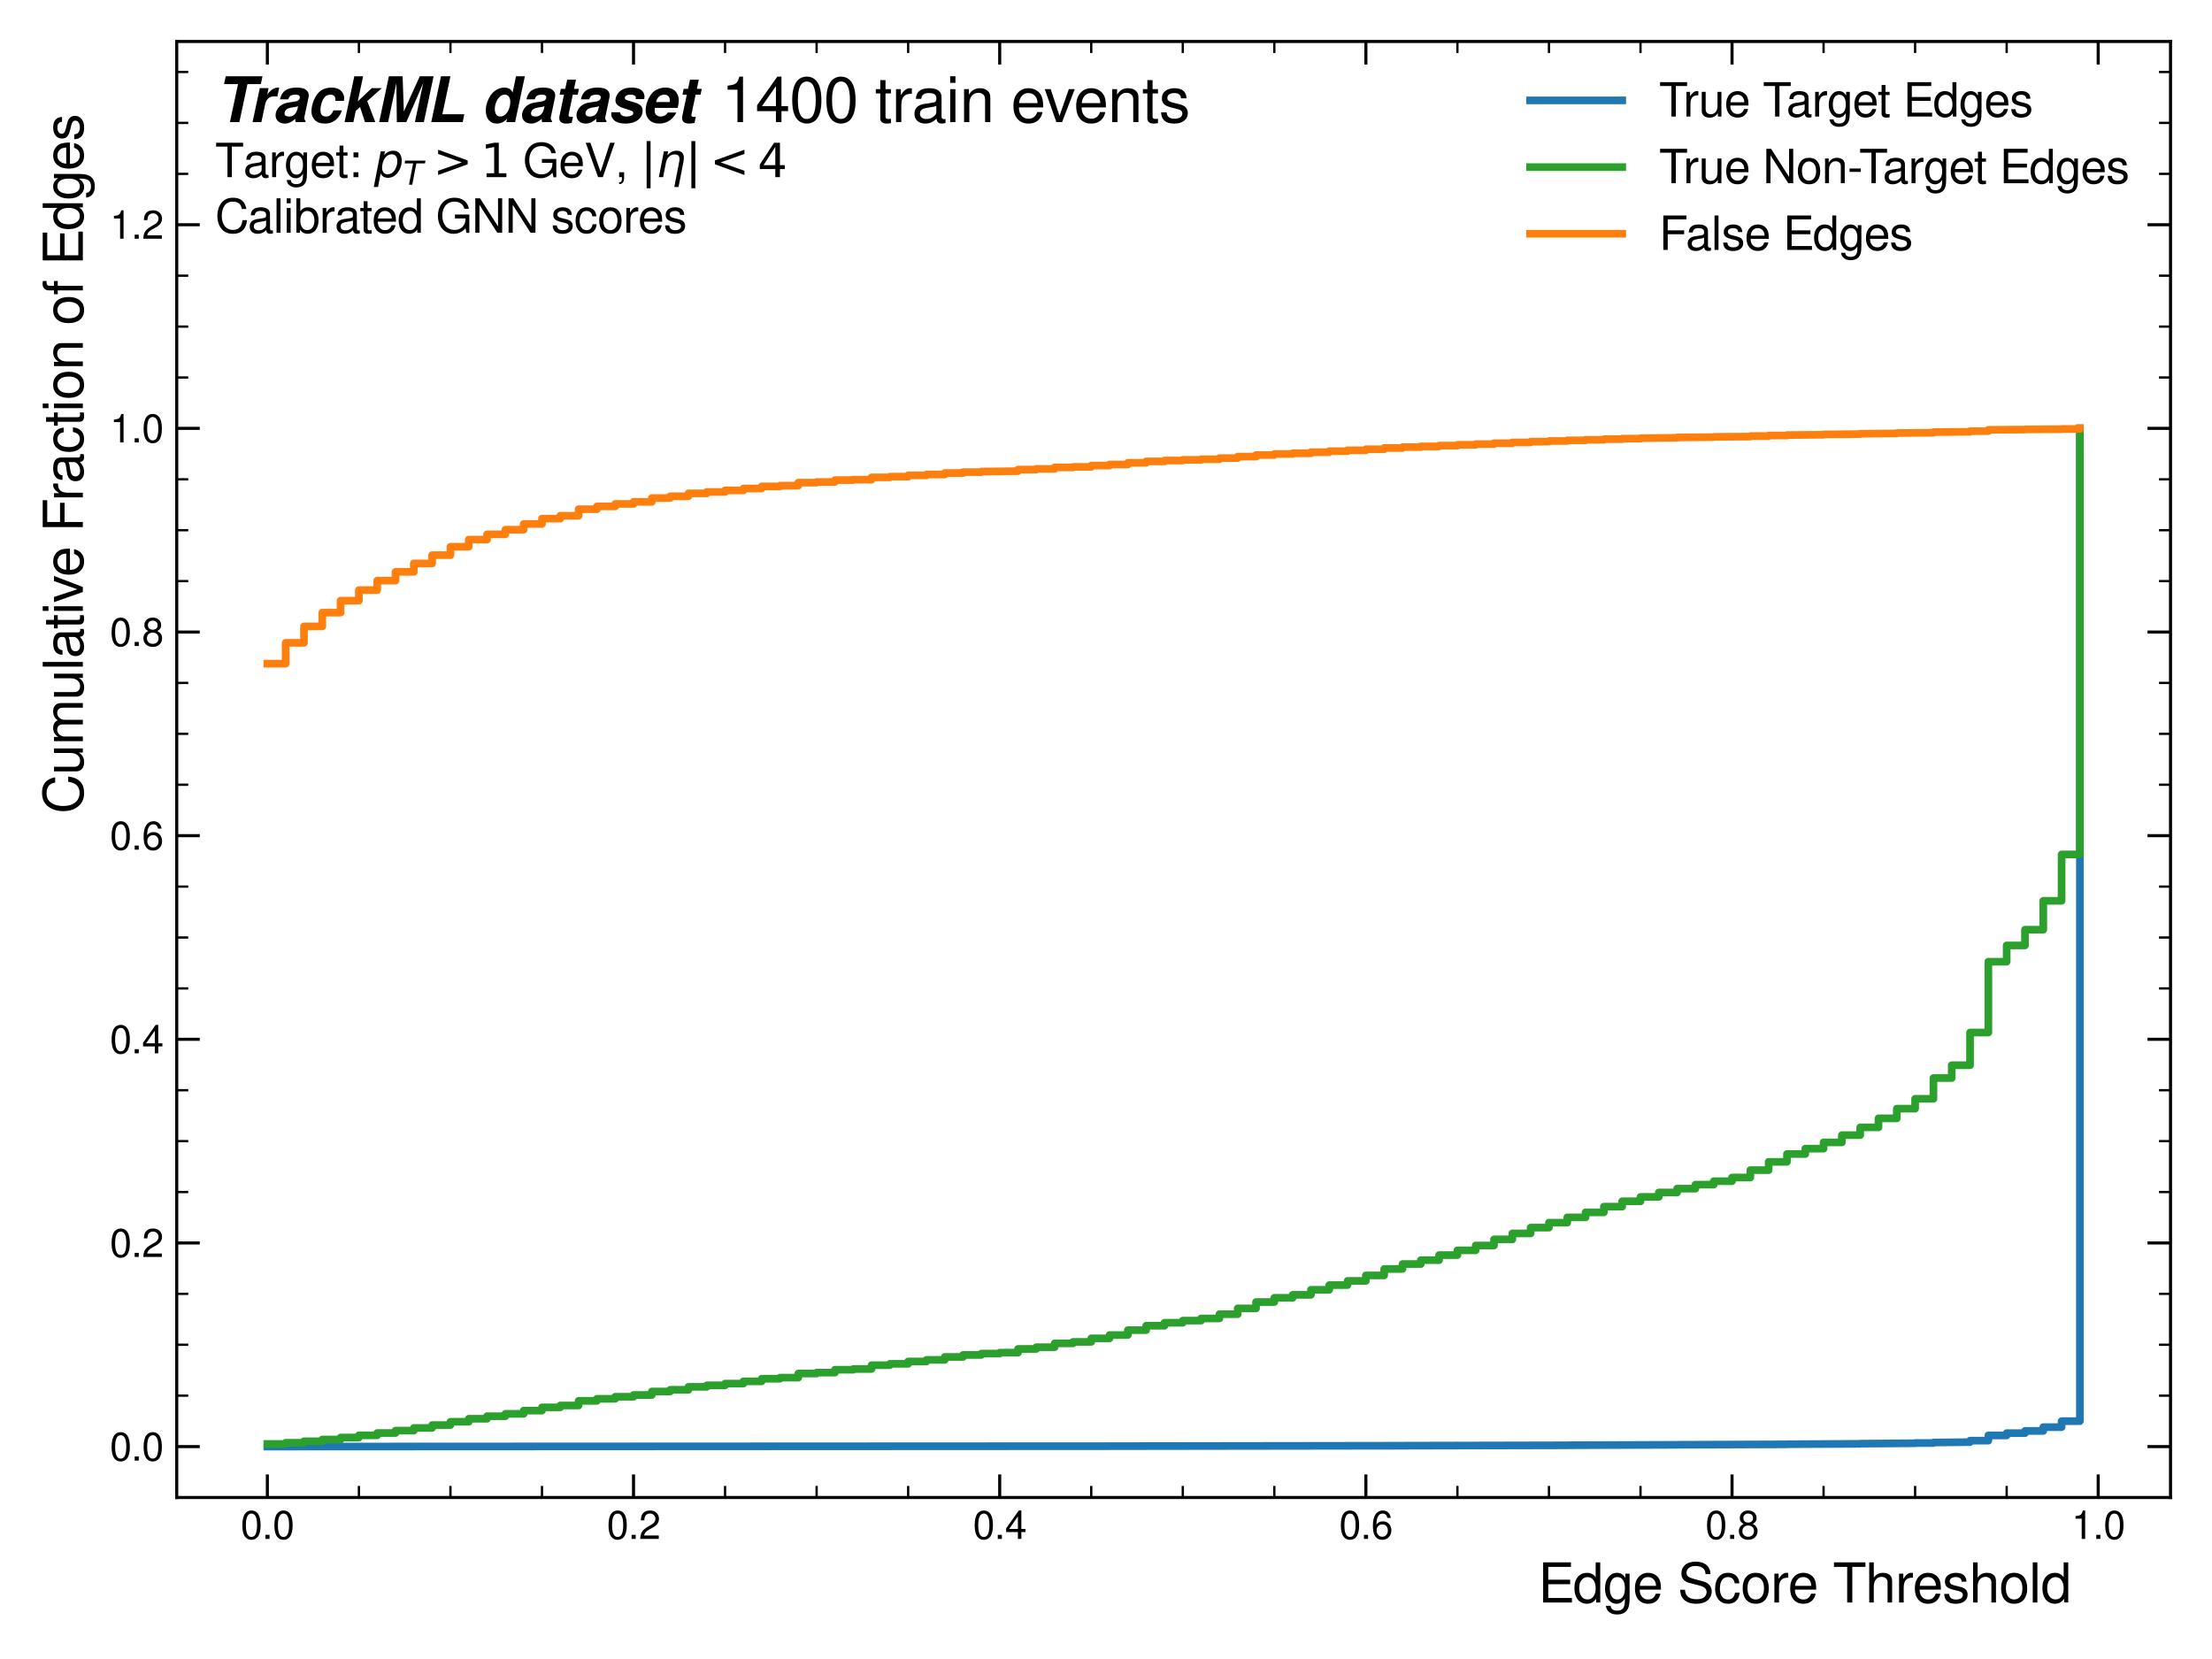 <?xml version="1.0" encoding="utf-8" standalone="no"?>
<!DOCTYPE svg PUBLIC "-//W3C//DTD SVG 1.1//EN"
  "http://www.w3.org/Graphics/SVG/1.1/DTD/svg11.dtd">
<svg xmlns:xlink="http://www.w3.org/1999/xlink" width="576pt" height="432pt" viewBox="0 0 576 432" xmlns="http://www.w3.org/2000/svg" version="1.1">
 <defs>
  <style type="text/css">*{stroke-linejoin: round; stroke-linecap: butt}</style>
 </defs>
 <g id="figure_1">
  <g id="patch_1">
   <path d="M 0 432 
L 576 432 
L 576 0 
L 0 0 
z
" style="fill: #ffffff"/>
  </g>
  <g id="axes_1">
   <g id="patch_2">
    <path d="M 46.02 389.94 
L 565.2 389.94 
L 565.2 10.8 
L 46.02 10.8 
z
" style="fill: #ffffff"/>
   </g>
   <g id="matplotlib.axis_1">
    <g id="xtick_1">
     <g id="line2d_1">
      <defs>
       <path id="m7e7379f82d" d="M 0 0 
L 0 -6 
" style="stroke: #000000; stroke-width: 0.8"/>
      </defs>
      <g>
       <use xlink:href="#m7e7379f82d" x="69.619" y="389.94" style="stroke: #000000; stroke-width: 0.8"/>
      </g>
     </g>
     <g id="line2d_2">
      <defs>
       <path id="m81ced491a4" d="M 0 0 
L 0 6 
" style="stroke: #000000; stroke-width: 0.8"/>
      </defs>
      <g>
       <use xlink:href="#m81ced491a4" x="69.619" y="10.8" style="stroke: #000000; stroke-width: 0.8"/>
      </g>
     </g>
     <g id="text_1">
      <!-- 0.0 -->
      <g transform="translate(62.669 400.731) scale(0.1 -0.1)">
       <defs>
        <path id="NimbusSans-Regular-30" d="M 1756 4628 
Q 2191 4628 2528 4388 
Q 3244 3878 3244 2203 
Q 3244 975 2800 359 
Q 2628 122 2353 -12 
Q 2078 -147 1759 -147 
Q 1328 -147 991 94 
Q 275 600 275 2241 
Q 275 3516 719 4122 
Q 909 4381 1213 4516 
Q 1469 4628 1756 4628 
z
M 1759 4128 
Q 850 4128 850 2238 
Q 850 322 1747 322 
Q 2213 322 2425 756 
Q 2669 1263 2669 2256 
Q 2669 4128 1759 4128 
z
" transform="scale(0.016)"/>
        <path id="NimbusSans-Regular-2e" d="M 1222 666 
L 1222 0 
L 556 0 
L 556 666 
L 1222 666 
z
" transform="scale(0.016)"/>
       </defs>
       <use xlink:href="#NimbusSans-Regular-30"/>
       <use xlink:href="#NimbusSans-Regular-2e" transform="translate(55.615 0)"/>
       <use xlink:href="#NimbusSans-Regular-30" transform="translate(83.398 0)"/>
      </g>
     </g>
    </g>
    <g id="xtick_2">
     <g id="line2d_3">
      <g>
       <use xlink:href="#m7e7379f82d" x="164.969" y="389.94" style="stroke: #000000; stroke-width: 0.8"/>
      </g>
     </g>
     <g id="line2d_4">
      <g>
       <use xlink:href="#m81ced491a4" x="164.969" y="10.8" style="stroke: #000000; stroke-width: 0.8"/>
      </g>
     </g>
     <g id="text_2">
      <!-- 0.2 -->
      <g transform="translate(158.019 400.731) scale(0.1 -0.1)">
       <defs>
        <path id="NimbusSans-Regular-32" d="M 3241 559 
L 3241 3 
L 219 3 
Q 263 719 466 1088 
Q 609 1341 843 1550 
Q 1078 1759 1491 1997 
L 2084 2341 
Q 2697 2697 2697 3263 
Q 2697 3650 2425 3900 
Q 2169 4134 1800 4134 
Q 1544 4134 1336 4014 
Q 1128 3894 1019 3681 
Q 909 3466 884 3025 
L 322 3025 
Q 341 3684 563 4025 
Q 950 4628 1819 4628 
Q 2453 4628 2847 4266 
Q 3272 3875 3272 3275 
Q 3272 2413 2316 1881 
L 1675 1525 
Q 1284 1309 1092 1081 
Q 900 853 856 559 
L 3241 559 
z
" transform="scale(0.016)"/>
       </defs>
       <use xlink:href="#NimbusSans-Regular-30"/>
       <use xlink:href="#NimbusSans-Regular-2e" transform="translate(55.615 0)"/>
       <use xlink:href="#NimbusSans-Regular-32" transform="translate(83.398 0)"/>
      </g>
     </g>
    </g>
    <g id="xtick_3">
     <g id="line2d_5">
      <g>
       <use xlink:href="#m7e7379f82d" x="260.319" y="389.94" style="stroke: #000000; stroke-width: 0.8"/>
      </g>
     </g>
     <g id="line2d_6">
      <g>
       <use xlink:href="#m81ced491a4" x="260.319" y="10.8" style="stroke: #000000; stroke-width: 0.8"/>
      </g>
     </g>
     <g id="text_3">
      <!-- 0.4 -->
      <g transform="translate(253.369 400.731) scale(0.1 -0.1)">
       <defs>
        <path id="NimbusSans-Regular-34" d="M 2094 1119 
L 178 1119 
L 178 1716 
L 2238 4628 
L 2656 4628 
L 2656 1625 
L 3328 1625 
L 3328 1119 
L 2656 1119 
L 2656 0 
L 2094 0 
L 2094 1119 
z
M 2094 1625 
L 2094 3666 
L 672 1625 
L 2094 1625 
z
" transform="scale(0.016)"/>
       </defs>
       <use xlink:href="#NimbusSans-Regular-30"/>
       <use xlink:href="#NimbusSans-Regular-2e" transform="translate(55.615 0)"/>
       <use xlink:href="#NimbusSans-Regular-34" transform="translate(83.398 0)"/>
      </g>
     </g>
    </g>
    <g id="xtick_4">
     <g id="line2d_7">
      <g>
       <use xlink:href="#m7e7379f82d" x="355.669" y="389.94" style="stroke: #000000; stroke-width: 0.8"/>
      </g>
     </g>
     <g id="line2d_8">
      <g>
       <use xlink:href="#m81ced491a4" x="355.669" y="10.8" style="stroke: #000000; stroke-width: 0.8"/>
      </g>
     </g>
     <g id="text_4">
      <!-- 0.6 -->
      <g transform="translate(348.719 400.731) scale(0.1 -0.1)">
       <defs>
        <path id="NimbusSans-Regular-36" d="M 3191 3425 
L 2625 3425 
Q 2569 3716 2419 3884 
Q 2200 4128 1863 4128 
Q 1375 4128 1114 3668 
Q 853 3209 850 2350 
Q 1219 2859 1894 2859 
Q 2478 2859 2853 2494 
Q 3034 2316 3147 2066 
Q 3284 1753 3284 1403 
Q 3284 778 2913 341 
Q 2497 -147 1800 -147 
Q 1038 -147 656 428 
Q 416 794 344 1231 
Q 275 1641 275 2109 
Q 275 2741 373 3184 
Q 472 3628 684 3966 
Q 888 4281 1219 4459 
Q 1528 4628 1900 4628 
Q 2419 4628 2761 4309 
Q 3103 3991 3191 3425 
z
M 1822 2359 
Q 1388 2359 1119 2066 
Q 881 1800 881 1388 
Q 881 953 1128 666 
Q 1400 353 1806 353 
Q 2009 353 2195 443 
Q 2381 534 2500 694 
Q 2706 963 2706 1356 
Q 2706 1759 2516 2031 
Q 2284 2359 1822 2359 
z
" transform="scale(0.016)"/>
       </defs>
       <use xlink:href="#NimbusSans-Regular-30"/>
       <use xlink:href="#NimbusSans-Regular-2e" transform="translate(55.615 0)"/>
       <use xlink:href="#NimbusSans-Regular-36" transform="translate(83.398 0)"/>
      </g>
     </g>
    </g>
    <g id="xtick_5">
     <g id="line2d_9">
      <g>
       <use xlink:href="#m7e7379f82d" x="451.019" y="389.94" style="stroke: #000000; stroke-width: 0.8"/>
      </g>
     </g>
     <g id="line2d_10">
      <g>
       <use xlink:href="#m81ced491a4" x="451.019" y="10.8" style="stroke: #000000; stroke-width: 0.8"/>
      </g>
     </g>
     <g id="text_5">
      <!-- 0.8 -->
      <g transform="translate(444.069 400.731) scale(0.1 -0.1)">
       <defs>
        <path id="NimbusSans-Regular-38" d="M 2506 2434 
Q 3284 2050 3284 1284 
Q 3284 694 2909 300 
Q 2488 -147 1759 -147 
Q 1034 -147 613 300 
Q 238 694 238 1284 
Q 238 2050 1016 2434 
Q 722 2619 606 2756 
Q 397 3006 397 3397 
Q 397 3938 784 4291 
Q 1153 4628 1763 4628 
Q 2369 4628 2738 4291 
Q 3125 3938 3125 3394 
Q 3125 3066 2992 2859 
Q 2859 2653 2506 2434 
z
M 1759 4128 
Q 1397 4128 1184 3928 
Q 972 3725 972 3394 
Q 972 3063 1184 2859 
Q 1397 2659 1763 2659 
Q 2125 2659 2338 2859 
Q 2550 3063 2550 3381 
Q 2550 3728 2338 3928 
Q 2122 4128 1759 4128 
z
M 1763 2184 
Q 1350 2184 1088 1941 
Q 813 1688 813 1269 
Q 813 850 1088 597 
Q 1347 353 1747 353 
Q 2175 353 2438 597 
Q 2709 850 2709 1272 
Q 2709 1694 2438 1941 
Q 2169 2184 1763 2184 
z
" transform="scale(0.016)"/>
       </defs>
       <use xlink:href="#NimbusSans-Regular-30"/>
       <use xlink:href="#NimbusSans-Regular-2e" transform="translate(55.615 0)"/>
       <use xlink:href="#NimbusSans-Regular-38" transform="translate(83.398 0)"/>
      </g>
     </g>
    </g>
    <g id="xtick_6">
     <g id="line2d_11">
      <g>
       <use xlink:href="#m7e7379f82d" x="546.368" y="389.94" style="stroke: #000000; stroke-width: 0.8"/>
      </g>
     </g>
     <g id="line2d_12">
      <g>
       <use xlink:href="#m81ced491a4" x="546.368" y="10.8" style="stroke: #000000; stroke-width: 0.8"/>
      </g>
     </g>
     <g id="text_6">
      <!-- 1.0 -->
      <g transform="translate(539.418 400.731) scale(0.1 -0.1)">
       <defs>
        <path id="NimbusSans-Regular-31" d="M 1659 3297 
L 653 3297 
L 653 3706 
Q 1078 3769 1242 3816 
Q 1406 3863 1519 3956 
Q 1706 4113 1850 4628 
L 2222 4628 
L 2222 0 
L 1659 0 
L 1659 3297 
z
" transform="scale(0.016)"/>
       </defs>
       <use xlink:href="#NimbusSans-Regular-31"/>
       <use xlink:href="#NimbusSans-Regular-2e" transform="translate(55.615 0)"/>
       <use xlink:href="#NimbusSans-Regular-30" transform="translate(83.398 0)"/>
      </g>
     </g>
    </g>
    <g id="xtick_7">
     <g id="line2d_13">
      <defs>
       <path id="m5c91e254fb" d="M 0 0 
L 0 -3 
" style="stroke: #000000; stroke-width: 0.6"/>
      </defs>
      <g>
       <use xlink:href="#m5c91e254fb" x="93.457" y="389.94" style="stroke: #000000; stroke-width: 0.6"/>
      </g>
     </g>
     <g id="line2d_14">
      <defs>
       <path id="mc7b411a437" d="M 0 0 
L 0 3 
" style="stroke: #000000; stroke-width: 0.6"/>
      </defs>
      <g>
       <use xlink:href="#mc7b411a437" x="93.457" y="10.8" style="stroke: #000000; stroke-width: 0.6"/>
      </g>
     </g>
    </g>
    <g id="xtick_8">
     <g id="line2d_15">
      <g>
       <use xlink:href="#m5c91e254fb" x="117.294" y="389.94" style="stroke: #000000; stroke-width: 0.6"/>
      </g>
     </g>
     <g id="line2d_16">
      <g>
       <use xlink:href="#mc7b411a437" x="117.294" y="10.8" style="stroke: #000000; stroke-width: 0.6"/>
      </g>
     </g>
    </g>
    <g id="xtick_9">
     <g id="line2d_17">
      <g>
       <use xlink:href="#m5c91e254fb" x="141.131" y="389.94" style="stroke: #000000; stroke-width: 0.6"/>
      </g>
     </g>
     <g id="line2d_18">
      <g>
       <use xlink:href="#mc7b411a437" x="141.131" y="10.8" style="stroke: #000000; stroke-width: 0.6"/>
      </g>
     </g>
    </g>
    <g id="xtick_10">
     <g id="line2d_19">
      <g>
       <use xlink:href="#m5c91e254fb" x="188.806" y="389.94" style="stroke: #000000; stroke-width: 0.6"/>
      </g>
     </g>
     <g id="line2d_20">
      <g>
       <use xlink:href="#mc7b411a437" x="188.806" y="10.8" style="stroke: #000000; stroke-width: 0.6"/>
      </g>
     </g>
    </g>
    <g id="xtick_11">
     <g id="line2d_21">
      <g>
       <use xlink:href="#m5c91e254fb" x="212.644" y="389.94" style="stroke: #000000; stroke-width: 0.6"/>
      </g>
     </g>
     <g id="line2d_22">
      <g>
       <use xlink:href="#mc7b411a437" x="212.644" y="10.8" style="stroke: #000000; stroke-width: 0.6"/>
      </g>
     </g>
    </g>
    <g id="xtick_12">
     <g id="line2d_23">
      <g>
       <use xlink:href="#m5c91e254fb" x="236.481" y="389.94" style="stroke: #000000; stroke-width: 0.6"/>
      </g>
     </g>
     <g id="line2d_24">
      <g>
       <use xlink:href="#mc7b411a437" x="236.481" y="10.8" style="stroke: #000000; stroke-width: 0.6"/>
      </g>
     </g>
    </g>
    <g id="xtick_13">
     <g id="line2d_25">
      <g>
       <use xlink:href="#m5c91e254fb" x="284.156" y="389.94" style="stroke: #000000; stroke-width: 0.6"/>
      </g>
     </g>
     <g id="line2d_26">
      <g>
       <use xlink:href="#mc7b411a437" x="284.156" y="10.8" style="stroke: #000000; stroke-width: 0.6"/>
      </g>
     </g>
    </g>
    <g id="xtick_14">
     <g id="line2d_27">
      <g>
       <use xlink:href="#m5c91e254fb" x="307.994" y="389.94" style="stroke: #000000; stroke-width: 0.6"/>
      </g>
     </g>
     <g id="line2d_28">
      <g>
       <use xlink:href="#mc7b411a437" x="307.994" y="10.8" style="stroke: #000000; stroke-width: 0.6"/>
      </g>
     </g>
    </g>
    <g id="xtick_15">
     <g id="line2d_29">
      <g>
       <use xlink:href="#m5c91e254fb" x="331.831" y="389.94" style="stroke: #000000; stroke-width: 0.6"/>
      </g>
     </g>
     <g id="line2d_30">
      <g>
       <use xlink:href="#mc7b411a437" x="331.831" y="10.8" style="stroke: #000000; stroke-width: 0.6"/>
      </g>
     </g>
    </g>
    <g id="xtick_16">
     <g id="line2d_31">
      <g>
       <use xlink:href="#m5c91e254fb" x="379.506" y="389.94" style="stroke: #000000; stroke-width: 0.6"/>
      </g>
     </g>
     <g id="line2d_32">
      <g>
       <use xlink:href="#mc7b411a437" x="379.506" y="10.8" style="stroke: #000000; stroke-width: 0.6"/>
      </g>
     </g>
    </g>
    <g id="xtick_17">
     <g id="line2d_33">
      <g>
       <use xlink:href="#m5c91e254fb" x="403.344" y="389.94" style="stroke: #000000; stroke-width: 0.6"/>
      </g>
     </g>
     <g id="line2d_34">
      <g>
       <use xlink:href="#mc7b411a437" x="403.344" y="10.8" style="stroke: #000000; stroke-width: 0.6"/>
      </g>
     </g>
    </g>
    <g id="xtick_18">
     <g id="line2d_35">
      <g>
       <use xlink:href="#m5c91e254fb" x="427.181" y="389.94" style="stroke: #000000; stroke-width: 0.6"/>
      </g>
     </g>
     <g id="line2d_36">
      <g>
       <use xlink:href="#mc7b411a437" x="427.181" y="10.8" style="stroke: #000000; stroke-width: 0.6"/>
      </g>
     </g>
    </g>
    <g id="xtick_19">
     <g id="line2d_37">
      <g>
       <use xlink:href="#m5c91e254fb" x="474.856" y="389.94" style="stroke: #000000; stroke-width: 0.6"/>
      </g>
     </g>
     <g id="line2d_38">
      <g>
       <use xlink:href="#mc7b411a437" x="474.856" y="10.8" style="stroke: #000000; stroke-width: 0.6"/>
      </g>
     </g>
    </g>
    <g id="xtick_20">
     <g id="line2d_39">
      <g>
       <use xlink:href="#m5c91e254fb" x="498.693" y="389.94" style="stroke: #000000; stroke-width: 0.6"/>
      </g>
     </g>
     <g id="line2d_40">
      <g>
       <use xlink:href="#mc7b411a437" x="498.693" y="10.8" style="stroke: #000000; stroke-width: 0.6"/>
      </g>
     </g>
    </g>
    <g id="xtick_21">
     <g id="line2d_41">
      <g>
       <use xlink:href="#m5c91e254fb" x="522.531" y="389.94" style="stroke: #000000; stroke-width: 0.6"/>
      </g>
     </g>
     <g id="line2d_42">
      <g>
       <use xlink:href="#mc7b411a437" x="522.531" y="10.8" style="stroke: #000000; stroke-width: 0.6"/>
      </g>
     </g>
    </g>
    <g id="text_7">
     <!-- Edge Score Threshold -->
     <g transform="translate(400.543 417.286) scale(0.14 -0.14)">
      <defs>
       <path id="NimbusSans-Regular-45" d="M 1169 2125 
L 1169 525 
L 3922 525 
L 3922 0 
L 575 0 
L 575 4666 
L 3806 4666 
L 3806 4141 
L 1169 4141 
L 1169 2650 
L 3713 2650 
L 3713 2125 
L 1169 2125 
z
" transform="scale(0.016)"/>
       <path id="NimbusSans-Regular-64" d="M 3169 4666 
L 3169 0 
L 2694 0 
L 2694 441 
Q 2291 -147 1625 -147 
Q 1191 -147 844 78 
Q 447 334 278 884 
Q 166 1244 166 1688 
Q 166 2538 603 3022 
Q 994 3450 1606 3450 
Q 2291 3450 2638 2934 
L 2638 4666 
L 3169 4666 
z
M 1697 2950 
Q 1388 2950 1144 2753 
Q 722 2416 722 1653 
Q 722 1103 963 744 
Q 1228 353 1700 353 
Q 2166 353 2409 744 
Q 2638 1109 2638 1634 
Q 2638 2203 2409 2559 
Q 2159 2950 1697 2950 
z
" transform="scale(0.016)"/>
       <path id="NimbusSans-Regular-67" d="M 2588 3353 
L 3081 3353 
L 3081 547 
Q 3081 -156 2966 -516 
Q 2688 -1394 1609 -1394 
Q 919 -1394 556 -956 
Q 363 -722 331 -384 
L 878 -384 
Q 913 -644 1050 -766 
Q 1253 -947 1619 -947 
Q 2122 -947 2330 -669 
Q 2538 -391 2538 284 
L 2538 456 
Q 2378 216 2238 100 
Q 1944 -150 1563 -150 
Q 1031 -150 647 303 
Q 225 797 225 1616 
Q 225 2494 678 3016 
Q 1053 3450 1603 3450 
Q 1919 3450 2153 3311 
Q 2388 3172 2588 2866 
L 2588 3353 
z
M 1650 2956 
Q 1197 2956 981 2566 
Q 781 2203 781 1650 
Q 781 1100 981 738 
Q 1197 347 1650 347 
Q 2122 347 2341 738 
Q 2538 1091 2538 1634 
Q 2538 2219 2341 2566 
Q 2116 2956 1650 2956 
z
" transform="scale(0.016)"/>
       <path id="NimbusSans-Regular-65" d="M 3284 1497 
L 813 1497 
Q 819 1044 991 781 
Q 1275 347 1797 347 
Q 2450 347 2678 1019 
L 3216 1019 
Q 3141 616 2900 325 
Q 2506 -147 1781 -147 
Q 1069 -147 653 341 
Q 256 809 256 1628 
Q 256 2491 694 2978 
Q 1119 3450 1791 3450 
Q 2341 3450 2741 3131 
Q 3044 2888 3164 2523 
Q 3284 2159 3284 1497 
z
M 2709 1931 
Q 2709 2178 2631 2372 
Q 2516 2650 2295 2803 
Q 2075 2956 1784 2956 
Q 1259 2956 994 2503 
Q 850 2259 828 1931 
L 2709 1931 
z
" transform="scale(0.016)"/>
       <path id="NimbusSans-Regular-20" transform="scale(0.016)"/>
       <path id="NimbusSans-Regular-53" d="M 3816 3297 
L 3253 3297 
Q 3244 3700 3016 3931 
Q 2706 4244 2084 4244 
Q 1609 4244 1331 4031 
Q 1041 3809 1041 3456 
Q 1041 3188 1214 3033 
Q 1388 2878 1813 2766 
L 2978 2450 
Q 3459 2322 3709 2028 
Q 3975 1716 3975 1281 
Q 3975 872 3731 509 
Q 3294 -147 2153 -147 
Q 1066 -147 578 519 
Q 319 878 306 1484 
L 869 1484 
Q 866 1063 1113 772 
Q 1444 378 2188 378 
Q 2763 378 3047 575 
Q 3197 681 3287 857 
Q 3378 1034 3378 1222 
Q 3378 1497 3172 1680 
Q 2966 1863 2522 1978 
L 1359 2281 
Q 447 2522 447 3375 
Q 447 3988 872 4359 
Q 1306 4744 2103 4744 
Q 3122 4744 3563 4141 
Q 3816 3794 3816 3381 
Q 3816 3353 3816 3297 
z
" transform="scale(0.016)"/>
       <path id="NimbusSans-Regular-63" d="M 3013 2228 
L 2475 2228 
Q 2438 2525 2281 2709 
Q 2069 2956 1684 2956 
Q 1269 2956 1034 2650 
Q 753 2288 753 1619 
Q 753 1013 1016 669 
Q 1263 347 1694 347 
Q 2378 347 2513 1153 
L 3050 1153 
Q 3016 694 2803 384 
Q 2441 -147 1681 -147 
Q 1053 -147 672 253 
Q 197 744 197 1619 
Q 197 2463 616 2969 
Q 1016 3450 1691 3450 
Q 2106 3450 2431 3266 
Q 2822 3044 2950 2606 
Q 2994 2453 3013 2228 
z
" transform="scale(0.016)"/>
       <path id="NimbusSans-Regular-6f" d="M 1744 3450 
Q 2481 3450 2888 2947 
Q 3266 2475 3266 1628 
Q 3266 834 2888 356 
Q 2484 -147 1747 -147 
Q 1013 -147 613 356 
Q 231 834 231 1653 
Q 231 2472 613 2947 
Q 1016 3450 1744 3450 
z
M 1747 2956 
Q 1406 2956 1153 2728 
Q 788 2400 788 1653 
Q 788 1119 988 778 
Q 1103 578 1306 462 
Q 1509 347 1750 347 
Q 1988 347 2191 462 
Q 2394 578 2509 778 
Q 2709 1119 2709 1634 
Q 2709 2191 2509 2525 
Q 2397 2719 2203 2834 
Q 1997 2956 1747 2956 
z
" transform="scale(0.016)"/>
       <path id="NimbusSans-Regular-72" d="M 441 3353 
L 934 3353 
L 934 2744 
Q 1359 3450 1847 3450 
Q 1938 3450 2053 3431 
L 2053 2888 
Q 1578 2884 1356 2722 
Q 978 2444 978 1741 
L 978 0 
L 441 0 
L 441 3353 
z
" transform="scale(0.016)"/>
       <path id="NimbusSans-Regular-54" d="M 2266 4141 
L 2266 0 
L 1672 0 
L 1672 4141 
L 134 4141 
L 134 4666 
L 3794 4666 
L 3794 4141 
L 2266 4141 
z
" transform="scale(0.016)"/>
       <path id="NimbusSans-Regular-68" d="M 447 4666 
L 978 4666 
L 978 2894 
Q 1156 3125 1306 3234 
Q 1609 3450 2053 3450 
Q 2503 3450 2778 3247 
Q 3109 3000 3109 2538 
L 3109 0 
L 2578 0 
L 2578 2322 
Q 2578 2669 2363 2831 
Q 2163 2981 1891 2981 
Q 1513 2981 1256 2709 
Q 978 2409 978 1847 
L 978 0 
L 447 0 
L 447 4666 
z
" transform="scale(0.016)"/>
       <path id="NimbusSans-Regular-73" d="M 2806 2419 
L 2244 2419 
Q 2231 2678 2081 2800 
Q 1894 2956 1572 2956 
Q 1272 2956 1072 2838 
Q 856 2709 856 2453 
Q 856 2244 1028 2138 
Q 1203 2034 1478 1969 
L 1991 1847 
Q 2459 1738 2669 1553 
Q 2938 1316 2938 916 
Q 2938 416 2534 119 
Q 2172 -150 1556 -150 
Q 259 -150 219 997 
L 781 997 
Q 825 691 938 569 
Q 1147 344 1600 344 
Q 1916 344 2131 466 
Q 2381 606 2381 872 
Q 2381 1053 2261 1162 
Q 2141 1272 1866 1338 
L 1366 1459 
Q 788 1600 559 1791 
Q 300 2009 300 2425 
Q 300 2909 669 3184 
Q 1031 3450 1588 3450 
Q 2169 3450 2484 3183 
Q 2800 2916 2806 2419 
z
" transform="scale(0.016)"/>
       <path id="NimbusSans-Regular-6c" d="M 972 4666 
L 972 0 
L 434 0 
L 434 4666 
L 972 4666 
z
" transform="scale(0.016)"/>
      </defs>
      <use xlink:href="#NimbusSans-Regular-45"/>
      <use xlink:href="#NimbusSans-Regular-64" transform="translate(64.699 0)"/>
      <use xlink:href="#NimbusSans-Regular-67" transform="translate(120.689 0)"/>
      <use xlink:href="#NimbusSans-Regular-65" transform="translate(175.805 0)"/>
      <use xlink:href="#NimbusSans-Regular-20" transform="translate(231.42 0)"/>
      <use xlink:href="#NimbusSans-Regular-53" transform="translate(259.203 0)"/>
      <use xlink:href="#NimbusSans-Regular-63" transform="translate(325.902 0)"/>
      <use xlink:href="#NimbusSans-Regular-6f" transform="translate(376.652 0)"/>
      <use xlink:href="#NimbusSans-Regular-72" transform="translate(432.268 0)"/>
      <use xlink:href="#NimbusSans-Regular-65" transform="translate(464.568 0)"/>
      <use xlink:href="#NimbusSans-Regular-20" transform="translate(520.184 0)"/>
      <use xlink:href="#NimbusSans-Regular-54" transform="translate(547.967 0)"/>
      <use xlink:href="#NimbusSans-Regular-68" transform="translate(608.551 0)"/>
      <use xlink:href="#NimbusSans-Regular-72" transform="translate(664.166 0)"/>
      <use xlink:href="#NimbusSans-Regular-65" transform="translate(696.467 0)"/>
      <use xlink:href="#NimbusSans-Regular-73" transform="translate(751.707 0)"/>
      <use xlink:href="#NimbusSans-Regular-68" transform="translate(801.707 0)"/>
      <use xlink:href="#NimbusSans-Regular-6f" transform="translate(857.322 0)"/>
      <use xlink:href="#NimbusSans-Regular-6c" transform="translate(912.938 0)"/>
      <use xlink:href="#NimbusSans-Regular-64" transform="translate(935.154 0)"/>
     </g>
    </g>
   </g>
   <g id="matplotlib.axis_2">
    <g id="ytick_1">
     <g id="line2d_43">
      <defs>
       <path id="mfe3243015c" d="M 0 0 
L 6 0 
" style="stroke: #000000; stroke-width: 0.8"/>
      </defs>
      <g>
       <use xlink:href="#mfe3243015c" x="46.02" y="376.687" style="stroke: #000000; stroke-width: 0.8"/>
      </g>
     </g>
     <g id="line2d_44">
      <defs>
       <path id="m8986dd179f" d="M 0 0 
L -6 0 
" style="stroke: #000000; stroke-width: 0.8"/>
      </defs>
      <g>
       <use xlink:href="#m8986dd179f" x="565.2" y="376.687" style="stroke: #000000; stroke-width: 0.8"/>
      </g>
     </g>
     <g id="text_8">
      <!-- 0.0 -->
      <g transform="translate(28.62 380.333) scale(0.1 -0.1)">
       <use xlink:href="#NimbusSans-Regular-30"/>
       <use xlink:href="#NimbusSans-Regular-2e" transform="translate(55.615 0)"/>
       <use xlink:href="#NimbusSans-Regular-30" transform="translate(83.398 0)"/>
      </g>
     </g>
    </g>
    <g id="ytick_2">
     <g id="line2d_45">
      <g>
       <use xlink:href="#mfe3243015c" x="46.02" y="323.66" style="stroke: #000000; stroke-width: 0.8"/>
      </g>
     </g>
     <g id="line2d_46">
      <g>
       <use xlink:href="#m8986dd179f" x="565.2" y="323.66" style="stroke: #000000; stroke-width: 0.8"/>
      </g>
     </g>
     <g id="text_9">
      <!-- 0.2 -->
      <g transform="translate(28.62 327.305) scale(0.1 -0.1)">
       <use xlink:href="#NimbusSans-Regular-30"/>
       <use xlink:href="#NimbusSans-Regular-2e" transform="translate(55.615 0)"/>
       <use xlink:href="#NimbusSans-Regular-32" transform="translate(83.398 0)"/>
      </g>
     </g>
    </g>
    <g id="ytick_3">
     <g id="line2d_47">
      <g>
       <use xlink:href="#mfe3243015c" x="46.02" y="270.633" style="stroke: #000000; stroke-width: 0.8"/>
      </g>
     </g>
     <g id="line2d_48">
      <g>
       <use xlink:href="#m8986dd179f" x="565.2" y="270.633" style="stroke: #000000; stroke-width: 0.8"/>
      </g>
     </g>
     <g id="text_10">
      <!-- 0.4 -->
      <g transform="translate(28.62 274.278) scale(0.1 -0.1)">
       <use xlink:href="#NimbusSans-Regular-30"/>
       <use xlink:href="#NimbusSans-Regular-2e" transform="translate(55.615 0)"/>
       <use xlink:href="#NimbusSans-Regular-34" transform="translate(83.398 0)"/>
      </g>
     </g>
    </g>
    <g id="ytick_4">
     <g id="line2d_49">
      <g>
       <use xlink:href="#mfe3243015c" x="46.02" y="217.605" style="stroke: #000000; stroke-width: 0.8"/>
      </g>
     </g>
     <g id="line2d_50">
      <g>
       <use xlink:href="#m8986dd179f" x="565.2" y="217.605" style="stroke: #000000; stroke-width: 0.8"/>
      </g>
     </g>
     <g id="text_11">
      <!-- 0.6 -->
      <g transform="translate(28.62 221.251) scale(0.1 -0.1)">
       <use xlink:href="#NimbusSans-Regular-30"/>
       <use xlink:href="#NimbusSans-Regular-2e" transform="translate(55.615 0)"/>
       <use xlink:href="#NimbusSans-Regular-36" transform="translate(83.398 0)"/>
      </g>
     </g>
    </g>
    <g id="ytick_5">
     <g id="line2d_51">
      <g>
       <use xlink:href="#mfe3243015c" x="46.02" y="164.578" style="stroke: #000000; stroke-width: 0.8"/>
      </g>
     </g>
     <g id="line2d_52">
      <g>
       <use xlink:href="#m8986dd179f" x="565.2" y="164.578" style="stroke: #000000; stroke-width: 0.8"/>
      </g>
     </g>
     <g id="text_12">
      <!-- 0.8 -->
      <g transform="translate(28.62 168.223) scale(0.1 -0.1)">
       <use xlink:href="#NimbusSans-Regular-30"/>
       <use xlink:href="#NimbusSans-Regular-2e" transform="translate(55.615 0)"/>
       <use xlink:href="#NimbusSans-Regular-38" transform="translate(83.398 0)"/>
      </g>
     </g>
    </g>
    <g id="ytick_6">
     <g id="line2d_53">
      <g>
       <use xlink:href="#mfe3243015c" x="46.02" y="111.55" style="stroke: #000000; stroke-width: 0.8"/>
      </g>
     </g>
     <g id="line2d_54">
      <g>
       <use xlink:href="#m8986dd179f" x="565.2" y="111.55" style="stroke: #000000; stroke-width: 0.8"/>
      </g>
     </g>
     <g id="text_13">
      <!-- 1.0 -->
      <g transform="translate(28.62 115.196) scale(0.1 -0.1)">
       <use xlink:href="#NimbusSans-Regular-31"/>
       <use xlink:href="#NimbusSans-Regular-2e" transform="translate(55.615 0)"/>
       <use xlink:href="#NimbusSans-Regular-30" transform="translate(83.398 0)"/>
      </g>
     </g>
    </g>
    <g id="ytick_7">
     <g id="line2d_55">
      <g>
       <use xlink:href="#mfe3243015c" x="46.02" y="58.523" style="stroke: #000000; stroke-width: 0.8"/>
      </g>
     </g>
     <g id="line2d_56">
      <g>
       <use xlink:href="#m8986dd179f" x="565.2" y="58.523" style="stroke: #000000; stroke-width: 0.8"/>
      </g>
     </g>
     <g id="text_14">
      <!-- 1.2 -->
      <g transform="translate(28.62 62.168) scale(0.1 -0.1)">
       <use xlink:href="#NimbusSans-Regular-31"/>
       <use xlink:href="#NimbusSans-Regular-2e" transform="translate(55.615 0)"/>
       <use xlink:href="#NimbusSans-Regular-32" transform="translate(83.398 0)"/>
      </g>
     </g>
    </g>
    <g id="ytick_8">
     <g id="line2d_57">
      <defs>
       <path id="mb8058a6637" d="M 0 0 
L 3 0 
" style="stroke: #000000; stroke-width: 0.6"/>
      </defs>
      <g>
       <use xlink:href="#mb8058a6637" x="46.02" y="363.43" style="stroke: #000000; stroke-width: 0.6"/>
      </g>
     </g>
     <g id="line2d_58">
      <defs>
       <path id="mcfae6275b1" d="M 0 0 
L -3 0 
" style="stroke: #000000; stroke-width: 0.6"/>
      </defs>
      <g>
       <use xlink:href="#mcfae6275b1" x="565.2" y="363.43" style="stroke: #000000; stroke-width: 0.6"/>
      </g>
     </g>
    </g>
    <g id="ytick_9">
     <g id="line2d_59">
      <g>
       <use xlink:href="#mb8058a6637" x="46.02" y="350.174" style="stroke: #000000; stroke-width: 0.6"/>
      </g>
     </g>
     <g id="line2d_60">
      <g>
       <use xlink:href="#mcfae6275b1" x="565.2" y="350.174" style="stroke: #000000; stroke-width: 0.6"/>
      </g>
     </g>
    </g>
    <g id="ytick_10">
     <g id="line2d_61">
      <g>
       <use xlink:href="#mb8058a6637" x="46.02" y="336.917" style="stroke: #000000; stroke-width: 0.6"/>
      </g>
     </g>
     <g id="line2d_62">
      <g>
       <use xlink:href="#mcfae6275b1" x="565.2" y="336.917" style="stroke: #000000; stroke-width: 0.6"/>
      </g>
     </g>
    </g>
    <g id="ytick_11">
     <g id="line2d_63">
      <g>
       <use xlink:href="#mb8058a6637" x="46.02" y="310.403" style="stroke: #000000; stroke-width: 0.6"/>
      </g>
     </g>
     <g id="line2d_64">
      <g>
       <use xlink:href="#mcfae6275b1" x="565.2" y="310.403" style="stroke: #000000; stroke-width: 0.6"/>
      </g>
     </g>
    </g>
    <g id="ytick_12">
     <g id="line2d_65">
      <g>
       <use xlink:href="#mb8058a6637" x="46.02" y="297.146" style="stroke: #000000; stroke-width: 0.6"/>
      </g>
     </g>
     <g id="line2d_66">
      <g>
       <use xlink:href="#mcfae6275b1" x="565.2" y="297.146" style="stroke: #000000; stroke-width: 0.6"/>
      </g>
     </g>
    </g>
    <g id="ytick_13">
     <g id="line2d_67">
      <g>
       <use xlink:href="#mb8058a6637" x="46.02" y="283.889" style="stroke: #000000; stroke-width: 0.6"/>
      </g>
     </g>
     <g id="line2d_68">
      <g>
       <use xlink:href="#mcfae6275b1" x="565.2" y="283.889" style="stroke: #000000; stroke-width: 0.6"/>
      </g>
     </g>
    </g>
    <g id="ytick_14">
     <g id="line2d_69">
      <g>
       <use xlink:href="#mb8058a6637" x="46.02" y="257.376" style="stroke: #000000; stroke-width: 0.6"/>
      </g>
     </g>
     <g id="line2d_70">
      <g>
       <use xlink:href="#mcfae6275b1" x="565.2" y="257.376" style="stroke: #000000; stroke-width: 0.6"/>
      </g>
     </g>
    </g>
    <g id="ytick_15">
     <g id="line2d_71">
      <g>
       <use xlink:href="#mb8058a6637" x="46.02" y="244.119" style="stroke: #000000; stroke-width: 0.6"/>
      </g>
     </g>
     <g id="line2d_72">
      <g>
       <use xlink:href="#mcfae6275b1" x="565.2" y="244.119" style="stroke: #000000; stroke-width: 0.6"/>
      </g>
     </g>
    </g>
    <g id="ytick_16">
     <g id="line2d_73">
      <g>
       <use xlink:href="#mb8058a6637" x="46.02" y="230.862" style="stroke: #000000; stroke-width: 0.6"/>
      </g>
     </g>
     <g id="line2d_74">
      <g>
       <use xlink:href="#mcfae6275b1" x="565.2" y="230.862" style="stroke: #000000; stroke-width: 0.6"/>
      </g>
     </g>
    </g>
    <g id="ytick_17">
     <g id="line2d_75">
      <g>
       <use xlink:href="#mb8058a6637" x="46.02" y="204.348" style="stroke: #000000; stroke-width: 0.6"/>
      </g>
     </g>
     <g id="line2d_76">
      <g>
       <use xlink:href="#mcfae6275b1" x="565.2" y="204.348" style="stroke: #000000; stroke-width: 0.6"/>
      </g>
     </g>
    </g>
    <g id="ytick_18">
     <g id="line2d_77">
      <g>
       <use xlink:href="#mb8058a6637" x="46.02" y="191.092" style="stroke: #000000; stroke-width: 0.6"/>
      </g>
     </g>
     <g id="line2d_78">
      <g>
       <use xlink:href="#mcfae6275b1" x="565.2" y="191.092" style="stroke: #000000; stroke-width: 0.6"/>
      </g>
     </g>
    </g>
    <g id="ytick_19">
     <g id="line2d_79">
      <g>
       <use xlink:href="#mb8058a6637" x="46.02" y="177.835" style="stroke: #000000; stroke-width: 0.6"/>
      </g>
     </g>
     <g id="line2d_80">
      <g>
       <use xlink:href="#mcfae6275b1" x="565.2" y="177.835" style="stroke: #000000; stroke-width: 0.6"/>
      </g>
     </g>
    </g>
    <g id="ytick_20">
     <g id="line2d_81">
      <g>
       <use xlink:href="#mb8058a6637" x="46.02" y="151.321" style="stroke: #000000; stroke-width: 0.6"/>
      </g>
     </g>
     <g id="line2d_82">
      <g>
       <use xlink:href="#mcfae6275b1" x="565.2" y="151.321" style="stroke: #000000; stroke-width: 0.6"/>
      </g>
     </g>
    </g>
    <g id="ytick_21">
     <g id="line2d_83">
      <g>
       <use xlink:href="#mb8058a6637" x="46.02" y="138.064" style="stroke: #000000; stroke-width: 0.6"/>
      </g>
     </g>
     <g id="line2d_84">
      <g>
       <use xlink:href="#mcfae6275b1" x="565.2" y="138.064" style="stroke: #000000; stroke-width: 0.6"/>
      </g>
     </g>
    </g>
    <g id="ytick_22">
     <g id="line2d_85">
      <g>
       <use xlink:href="#mb8058a6637" x="46.02" y="124.807" style="stroke: #000000; stroke-width: 0.6"/>
      </g>
     </g>
     <g id="line2d_86">
      <g>
       <use xlink:href="#mcfae6275b1" x="565.2" y="124.807" style="stroke: #000000; stroke-width: 0.6"/>
      </g>
     </g>
    </g>
    <g id="ytick_23">
     <g id="line2d_87">
      <g>
       <use xlink:href="#mb8058a6637" x="46.02" y="98.294" style="stroke: #000000; stroke-width: 0.6"/>
      </g>
     </g>
     <g id="line2d_88">
      <g>
       <use xlink:href="#mcfae6275b1" x="565.2" y="98.294" style="stroke: #000000; stroke-width: 0.6"/>
      </g>
     </g>
    </g>
    <g id="ytick_24">
     <g id="line2d_89">
      <g>
       <use xlink:href="#mb8058a6637" x="46.02" y="85.037" style="stroke: #000000; stroke-width: 0.6"/>
      </g>
     </g>
     <g id="line2d_90">
      <g>
       <use xlink:href="#mcfae6275b1" x="565.2" y="85.037" style="stroke: #000000; stroke-width: 0.6"/>
      </g>
     </g>
    </g>
    <g id="ytick_25">
     <g id="line2d_91">
      <g>
       <use xlink:href="#mb8058a6637" x="46.02" y="71.78" style="stroke: #000000; stroke-width: 0.6"/>
      </g>
     </g>
     <g id="line2d_92">
      <g>
       <use xlink:href="#mcfae6275b1" x="565.2" y="71.78" style="stroke: #000000; stroke-width: 0.6"/>
      </g>
     </g>
    </g>
    <g id="ytick_26">
     <g id="line2d_93">
      <g>
       <use xlink:href="#mb8058a6637" x="46.02" y="45.266" style="stroke: #000000; stroke-width: 0.6"/>
      </g>
     </g>
     <g id="line2d_94">
      <g>
       <use xlink:href="#mcfae6275b1" x="565.2" y="45.266" style="stroke: #000000; stroke-width: 0.6"/>
      </g>
     </g>
    </g>
    <g id="ytick_27">
     <g id="line2d_95">
      <g>
       <use xlink:href="#mb8058a6637" x="46.02" y="32.009" style="stroke: #000000; stroke-width: 0.6"/>
      </g>
     </g>
     <g id="line2d_96">
      <g>
       <use xlink:href="#mcfae6275b1" x="565.2" y="32.009" style="stroke: #000000; stroke-width: 0.6"/>
      </g>
     </g>
    </g>
    <g id="ytick_28">
     <g id="line2d_97">
      <g>
       <use xlink:href="#mb8058a6637" x="46.02" y="18.753" style="stroke: #000000; stroke-width: 0.6"/>
      </g>
     </g>
     <g id="line2d_98">
      <g>
       <use xlink:href="#mcfae6275b1" x="565.2" y="18.753" style="stroke: #000000; stroke-width: 0.6"/>
      </g>
     </g>
    </g>
    <g id="text_15">
     <!-- Cumulative Fraction of Edges -->
     <g transform="translate(21.571 211.899) rotate(-90) scale(0.14 -0.14)">
      <defs>
       <path id="NimbusSans-Regular-43" d="M 4238 3219 
L 3625 3219 
Q 3531 3700 3291 3925 
Q 2972 4216 2369 4216 
Q 1688 4216 1319 3734 
Q 900 3184 900 2288 
Q 900 1425 1306 897 
Q 1488 659 1778 519 
Q 2072 378 2416 378 
Q 2794 378 3078 534 
Q 3363 691 3509 978 
Q 3644 1247 3719 1703 
L 4331 1703 
Q 4116 -147 2413 -147 
Q 1513 -147 981 400 
Q 306 1094 306 2278 
Q 306 3444 956 4163 
Q 1484 4744 2438 4744 
Q 3441 4744 3891 4100 
Q 4138 3747 4238 3219 
z
" transform="scale(0.016)"/>
       <path id="NimbusSans-Regular-75" d="M 3084 0 
L 2603 0 
L 2603 466 
Q 2375 134 2115 -8 
Q 1856 -150 1484 -150 
Q 1047 -150 759 53 
Q 416 300 416 766 
L 416 3353 
L 947 3353 
L 947 981 
Q 947 641 1169 469 
Q 1359 319 1638 319 
Q 2019 319 2275 594 
Q 2553 891 2553 1456 
L 2553 3353 
L 3084 3353 
L 3084 0 
z
" transform="scale(0.016)"/>
       <path id="NimbusSans-Regular-6d" d="M 450 3353 
L 944 3353 
L 944 2878 
Q 1122 3138 1309 3259 
Q 1594 3450 1975 3450 
Q 2303 3450 2515 3329 
Q 2728 3209 2878 2938 
Q 3053 3150 3191 3247 
Q 3484 3450 3909 3450 
Q 4378 3450 4628 3209 
Q 4878 2969 4878 2513 
L 4878 0 
L 4341 0 
L 4341 2309 
Q 4341 2653 4163 2819 
Q 3984 2981 3719 2981 
Q 3391 2981 3163 2719 
Q 2934 2463 2934 2106 
L 2934 0 
L 2397 0 
L 2397 2309 
Q 2397 2653 2222 2819 
Q 2047 2981 1775 2981 
Q 1444 2981 1216 2719 
Q 988 2463 988 2106 
L 988 0 
L 450 0 
L 450 3353 
z
" transform="scale(0.016)"/>
       <path id="NimbusSans-Regular-61" d="M 3425 316 
L 3425 -88 
Q 3203 -147 3063 -147 
Q 2719 -147 2591 69 
Q 2528 178 2509 347 
Q 2225 84 1956 -31 
Q 1688 -147 1369 -147 
Q 856 -147 553 128 
Q 269 388 269 847 
Q 269 1497 863 1744 
Q 1013 1806 1189 1839 
Q 1366 1872 1934 1947 
Q 2253 1988 2372 2067 
Q 2491 2147 2491 2316 
L 2491 2456 
Q 2491 2956 1738 2956 
Q 1366 2956 1177 2812 
Q 988 2669 956 2363 
L 419 2363 
Q 438 2822 647 3056 
Q 1000 3450 1759 3450 
Q 2378 3450 2700 3217 
Q 3022 2984 3022 2531 
L 3022 566 
Q 3022 300 3309 300 
Q 3356 300 3425 316 
z
M 2491 1656 
Q 2350 1594 2217 1564 
Q 2084 1534 1631 1469 
Q 1216 1409 1028 1278 
Q 825 1131 825 856 
Q 825 603 1000 461 
Q 1175 319 1488 319 
Q 1953 319 2281 622 
Q 2397 731 2444 826 
Q 2491 922 2491 1056 
L 2491 1656 
z
" transform="scale(0.016)"/>
       <path id="NimbusSans-Regular-74" d="M 1628 3353 
L 1628 2919 
L 1075 2919 
L 1075 622 
Q 1075 447 1136 384 
Q 1197 322 1372 322 
Q 1522 322 1628 347 
L 1628 -100 
Q 1381 -147 1191 -147 
Q 878 -147 711 -11 
Q 544 125 544 384 
L 544 2919 
L 91 2919 
L 91 3353 
L 544 3353 
L 544 4275 
L 1075 4275 
L 1075 3353 
L 1628 3353 
z
" transform="scale(0.016)"/>
       <path id="NimbusSans-Regular-69" d="M 956 3353 
L 956 0 
L 425 0 
L 425 3353 
L 956 3353 
z
M 959 4666 
L 959 3994 
L 422 3994 
L 422 4666 
L 959 4666 
z
" transform="scale(0.016)"/>
       <path id="NimbusSans-Regular-76" d="M 1822 0 
L 1241 0 
L 63 3353 
L 666 3353 
L 1559 638 
L 2509 3353 
L 3109 3353 
L 1822 0 
z
" transform="scale(0.016)"/>
       <path id="NimbusSans-Regular-46" d="M 1169 2125 
L 1169 0 
L 575 0 
L 575 4666 
L 3703 4666 
L 3703 4141 
L 1169 4141 
L 1169 2650 
L 3397 2650 
L 3397 2125 
L 1169 2125 
z
" transform="scale(0.016)"/>
       <path id="NimbusSans-Regular-6e" d="M 447 3353 
L 941 3353 
L 941 2794 
Q 1119 3078 1309 3219 
Q 1619 3450 2053 3450 
Q 2484 3450 2772 3247 
Q 3116 3000 3116 2538 
L 3116 0 
L 2584 0 
L 2584 2322 
Q 2584 2659 2366 2831 
Q 2172 2981 1894 2981 
Q 1519 2981 1263 2709 
Q 984 2409 984 1847 
L 984 0 
L 447 0 
L 447 3353 
z
" transform="scale(0.016)"/>
       <path id="NimbusSans-Regular-66" d="M 1653 3353 
L 1653 2919 
L 1094 2919 
L 1094 0 
L 563 0 
L 563 2919 
L 116 2919 
L 116 3353 
L 563 3353 
L 563 3922 
Q 563 4281 770 4482 
Q 978 4684 1350 4684 
Q 1494 4684 1653 4653 
L 1653 4209 
Q 1519 4216 1469 4216 
Q 1094 4216 1094 3878 
L 1094 3353 
L 1653 3353 
z
" transform="scale(0.016)"/>
      </defs>
      <use xlink:href="#NimbusSans-Regular-43"/>
      <use xlink:href="#NimbusSans-Regular-75" transform="translate(72.217 0)"/>
      <use xlink:href="#NimbusSans-Regular-6d" transform="translate(127.832 0)"/>
      <use xlink:href="#NimbusSans-Regular-75" transform="translate(211.133 0)"/>
      <use xlink:href="#NimbusSans-Regular-6c" transform="translate(266.748 0)"/>
      <use xlink:href="#NimbusSans-Regular-61" transform="translate(288.965 0)"/>
      <use xlink:href="#NimbusSans-Regular-74" transform="translate(343.33 0)"/>
      <use xlink:href="#NimbusSans-Regular-69" transform="translate(370.613 0)"/>
      <use xlink:href="#NimbusSans-Regular-76" transform="translate(392.58 0)"/>
      <use xlink:href="#NimbusSans-Regular-65" transform="translate(440.58 0)"/>
      <use xlink:href="#NimbusSans-Regular-20" transform="translate(496.195 0)"/>
      <use xlink:href="#NimbusSans-Regular-46" transform="translate(523.979 0)"/>
      <use xlink:href="#NimbusSans-Regular-72" transform="translate(581.438 0)"/>
      <use xlink:href="#NimbusSans-Regular-61" transform="translate(614.238 0)"/>
      <use xlink:href="#NimbusSans-Regular-63" transform="translate(669.854 0)"/>
      <use xlink:href="#NimbusSans-Regular-74" transform="translate(720.354 0)"/>
      <use xlink:href="#NimbusSans-Regular-69" transform="translate(747.637 0)"/>
      <use xlink:href="#NimbusSans-Regular-6f" transform="translate(769.854 0)"/>
      <use xlink:href="#NimbusSans-Regular-6e" transform="translate(825.469 0)"/>
      <use xlink:href="#NimbusSans-Regular-20" transform="translate(881.084 0)"/>
      <use xlink:href="#NimbusSans-Regular-6f" transform="translate(908.867 0)"/>
      <use xlink:href="#NimbusSans-Regular-66" transform="translate(964.482 0)"/>
      <use xlink:href="#NimbusSans-Regular-20" transform="translate(992.266 0)"/>
      <use xlink:href="#NimbusSans-Regular-45" transform="translate(1020.049 0)"/>
      <use xlink:href="#NimbusSans-Regular-64" transform="translate(1084.748 0)"/>
      <use xlink:href="#NimbusSans-Regular-67" transform="translate(1140.738 0)"/>
      <use xlink:href="#NimbusSans-Regular-65" transform="translate(1195.854 0)"/>
      <use xlink:href="#NimbusSans-Regular-73" transform="translate(1251.094 0)"/>
     </g>
    </g>
   </g>
   <g id="line2d_99">
    <path d="M 69.619 376.683 
L 288.924 376.574 
L 288.924 376.571 
L 365.204 376.461 
L 365.204 376.453 
L 408.111 376.351 
L 408.111 376.334 
L 436.716 376.224 
L 436.716 376.21 
L 465.321 376.102 
L 465.321 376.07 
L 484.391 375.966 
L 484.391 375.929 
L 498.693 375.821 
L 498.693 375.758 
L 503.461 375.758 
L 503.461 375.623 
L 512.996 375.526 
L 512.996 375.138 
L 517.763 375.138 
L 517.763 373.778 
L 522.531 373.778 
L 522.531 373.183 
L 527.298 373.183 
L 527.298 372.612 
L 532.066 372.612 
L 532.066 371.626 
L 536.833 371.626 
L 536.833 370.061 
L 541.601 370.061 
L 541.601 111.55 
L 541.601 111.55 
" clip-path="url(#p61bf1a39be)" style="fill: none; stroke: #1f77b4; stroke-width: 2; stroke-linecap: square"/>
   </g>
   <g id="line2d_100">
    <path d="M 69.619 375.997 
L 74.387 375.997 
L 74.387 375.684 
L 79.154 375.684 
L 79.154 375.303 
L 83.922 375.303 
L 83.922 374.854 
L 88.689 374.854 
L 88.689 374.332 
L 93.457 374.332 
L 93.457 373.756 
L 98.224 373.756 
L 98.224 373.152 
L 102.992 373.152 
L 102.992 372.525 
L 107.759 372.525 
L 107.759 371.84 
L 112.527 371.84 
L 112.527 371.083 
L 117.294 371.083 
L 117.294 370.225 
L 122.062 370.225 
L 122.062 369.44 
L 126.829 369.44 
L 126.829 368.774 
L 131.597 368.774 
L 131.597 368.155 
L 136.364 368.155 
L 136.364 367.32 
L 141.131 367.32 
L 141.131 366.47 
L 145.899 366.47 
L 145.899 365.986 
L 150.666 365.986 
L 150.666 364.777 
L 155.434 364.777 
L 155.434 364.242 
L 160.201 364.242 
L 160.201 363.712 
L 164.969 363.712 
L 164.969 363.257 
L 169.736 363.257 
L 169.736 362.336 
L 174.504 362.336 
L 174.504 361.902 
L 179.271 361.902 
L 179.271 361.133 
L 184.039 361.133 
L 184.039 360.738 
L 188.806 360.738 
L 188.806 360.288 
L 193.574 360.288 
L 193.574 359.7 
L 198.341 359.7 
L 198.341 359.018 
L 203.109 359.018 
L 203.109 358.736 
L 207.876 358.736 
L 207.876 357.662 
L 212.644 357.662 
L 212.644 357.432 
L 217.411 357.432 
L 217.411 356.677 
L 222.179 356.677 
L 222.179 356.482 
L 226.946 356.482 
L 226.946 355.489 
L 231.714 355.489 
L 231.714 355.141 
L 236.481 355.141 
L 236.481 354.53 
L 241.249 354.53 
L 241.249 354.104 
L 246.016 354.104 
L 246.016 353.339 
L 250.784 353.339 
L 250.784 352.828 
L 255.551 352.828 
L 255.551 352.468 
L 260.319 352.468 
L 260.319 352.225 
L 265.086 352.225 
L 265.086 351.26 
L 269.854 351.26 
L 269.854 350.806 
L 274.621 350.806 
L 274.621 349.811 
L 279.389 349.811 
L 279.389 349.428 
L 284.156 349.428 
L 284.156 348.507 
L 288.924 348.507 
L 288.924 347.637 
L 293.691 347.637 
L 293.691 346.369 
L 298.459 346.369 
L 298.459 345.215 
L 303.226 345.215 
L 303.226 344.44 
L 307.994 344.44 
L 307.994 343.883 
L 312.761 343.883 
L 312.761 343.322 
L 317.529 343.322 
L 317.529 342.209 
L 322.296 342.209 
L 322.296 340.7 
L 327.064 340.7 
L 327.064 339.048 
L 331.831 339.048 
L 331.831 337.949 
L 336.599 337.949 
L 336.599 337.176 
L 341.366 337.176 
L 341.366 335.858 
L 346.134 335.858 
L 346.134 334.635 
L 350.901 334.635 
L 350.901 333.539 
L 355.669 333.539 
L 355.669 332.109 
L 360.436 332.109 
L 360.436 330.432 
L 365.204 330.432 
L 365.204 329.155 
L 369.971 329.155 
L 369.971 328.139 
L 374.739 328.139 
L 374.739 326.823 
L 379.506 326.823 
L 379.506 325.585 
L 384.274 325.585 
L 384.274 324.32 
L 389.041 324.32 
L 389.041 322.735 
L 393.809 322.735 
L 393.809 321.178 
L 398.576 321.178 
L 398.576 319.666 
L 403.344 319.666 
L 403.344 318.376 
L 408.111 318.376 
L 408.111 317 
L 412.879 317 
L 412.879 315.692 
L 417.646 315.692 
L 417.646 314.199 
L 422.414 314.199 
L 422.414 312.811 
L 427.181 312.811 
L 427.181 311.673 
L 431.949 311.673 
L 431.949 310.522 
L 436.716 310.522 
L 436.716 309.516 
L 441.484 309.516 
L 441.484 308.479 
L 446.251 308.479 
L 446.251 307.584 
L 451.019 307.584 
L 451.019 306.624 
L 455.786 306.624 
L 455.786 304.693 
L 460.554 304.693 
L 460.554 302.54 
L 465.321 302.54 
L 465.321 300.506 
L 470.089 300.506 
L 470.089 299.106 
L 474.856 299.106 
L 474.856 297.473 
L 479.623 297.473 
L 479.623 295.591 
L 484.391 295.591 
L 484.391 293.565 
L 489.158 293.565 
L 489.158 291.218 
L 493.926 291.218 
L 493.926 288.694 
L 498.693 288.694 
L 498.693 286.129 
L 503.461 286.129 
L 503.461 280.718 
L 508.228 280.718 
L 508.228 277.378 
L 512.996 277.378 
L 512.996 268.869 
L 517.763 268.869 
L 517.763 250.425 
L 522.531 250.425 
L 522.531 246.19 
L 527.298 246.19 
L 527.298 242.086 
L 532.066 242.086 
L 532.066 234.57 
L 536.833 234.57 
L 536.833 222.498 
L 541.601 222.498 
L 541.601 111.55 
L 541.601 111.55 
" clip-path="url(#p61bf1a39be)" style="fill: none; stroke: #2ca02c; stroke-width: 2; stroke-linecap: square"/>
   </g>
   <g id="line2d_101">
    <path d="M 69.619 172.81 
L 74.387 172.81 
L 74.387 167.388 
L 79.154 167.388 
L 79.154 163.109 
L 83.922 163.109 
L 83.922 159.524 
L 88.689 159.524 
L 88.689 156.407 
L 93.457 156.407 
L 93.457 153.66 
L 98.224 153.66 
L 98.224 151.193 
L 102.992 151.193 
L 102.992 148.905 
L 107.759 148.905 
L 107.759 146.714 
L 112.527 146.714 
L 112.527 144.547 
L 117.294 144.547 
L 117.294 142.364 
L 122.062 142.364 
L 122.062 140.516 
L 126.829 140.516 
L 126.829 139.128 
L 131.597 139.128 
L 131.597 137.927 
L 136.364 137.927 
L 136.364 136.445 
L 141.131 136.445 
L 141.131 135.045 
L 145.899 135.045 
L 145.899 134.304 
L 150.666 134.304 
L 150.666 132.598 
L 155.434 132.598 
L 155.434 131.867 
L 160.201 131.867 
L 160.201 131.218 
L 164.969 131.218 
L 164.969 130.682 
L 169.736 130.682 
L 169.736 129.678 
L 174.504 129.678 
L 174.504 129.23 
L 179.271 129.23 
L 179.271 128.469 
L 184.039 128.469 
L 184.039 128.1 
L 188.806 128.1 
L 188.806 127.704 
L 193.574 127.704 
L 193.574 127.205 
L 198.341 127.205 
L 198.341 126.665 
L 203.109 126.665 
L 203.109 126.454 
L 207.876 126.454 
L 207.876 125.673 
L 212.644 125.673 
L 212.644 125.504 
L 217.411 125.504 
L 217.411 125.02 
L 222.179 125.02 
L 222.179 124.905 
L 226.946 124.905 
L 226.946 124.313 
L 231.714 124.313 
L 231.714 124.113 
L 236.481 124.113 
L 236.481 123.78 
L 241.249 123.78 
L 241.249 123.56 
L 246.016 123.56 
L 246.016 123.18 
L 250.784 123.18 
L 250.784 122.945 
L 255.551 122.945 
L 255.551 122.789 
L 265.086 122.685 
L 265.086 122.28 
L 269.854 122.28 
L 269.854 122.097 
L 274.621 122.097 
L 274.621 121.71 
L 279.389 121.71 
L 279.389 121.571 
L 284.156 121.571 
L 284.156 121.241 
L 288.924 121.241 
L 288.924 120.942 
L 293.691 120.942 
L 293.691 120.519 
L 298.459 120.519 
L 298.459 120.151 
L 303.226 120.151 
L 303.226 119.913 
L 307.994 119.913 
L 307.994 119.748 
L 312.761 119.748 
L 312.761 119.592 
L 317.529 119.592 
L 317.529 119.285 
L 322.296 119.285 
L 322.296 118.896 
L 327.064 118.896 
L 327.064 118.483 
L 331.831 118.483 
L 331.831 118.213 
L 336.599 118.213 
L 336.599 118.035 
L 341.366 118.035 
L 341.366 117.746 
L 346.134 117.746 
L 346.134 117.483 
L 350.901 117.483 
L 350.901 117.258 
L 355.669 117.258 
L 355.669 116.976 
L 360.436 116.976 
L 360.436 116.659 
L 365.204 116.659 
L 365.204 116.427 
L 369.971 116.427 
L 369.971 116.253 
L 374.739 116.253 
L 374.739 116.034 
L 379.506 116.034 
L 379.506 115.835 
L 384.274 115.835 
L 384.274 115.643 
L 389.041 115.643 
L 389.041 115.414 
L 393.809 115.414 
L 393.809 115.197 
L 398.576 115.197 
L 398.576 114.996 
L 403.344 114.996 
L 403.344 114.83 
L 408.111 114.83 
L 408.111 114.668 
L 412.879 114.668 
L 412.879 114.52 
L 417.646 114.52 
L 417.646 114.361 
L 422.414 114.361 
L 422.414 114.218 
L 427.181 114.218 
L 427.181 114.102 
L 436.716 113.997 
L 436.716 113.909 
L 446.251 113.826 
L 446.251 113.756 
L 455.786 113.684 
L 455.786 113.548 
L 460.554 113.548 
L 460.554 113.409 
L 465.321 113.409 
L 465.321 113.286 
L 474.856 113.209 
L 474.856 113.124 
L 484.391 113.035 
L 484.391 112.946 
L 493.926 112.852 
L 493.926 112.762 
L 503.461 112.681 
L 503.461 112.527 
L 512.996 112.442 
L 512.996 112.265 
L 517.763 112.265 
L 517.763 111.924 
L 527.298 111.858 
L 527.298 111.811 
L 536.833 111.749 
L 536.833 111.692 
L 541.601 111.692 
L 541.601 111.55 
L 541.601 111.55 
" clip-path="url(#p61bf1a39be)" style="fill: none; stroke: #ff7f0e; stroke-width: 2; stroke-linecap: square"/>
   </g>
   <g id="patch_3">
    <path d="M 46.02 389.94 
L 46.02 10.8 
" style="fill: none; stroke: #000000; stroke-width: 0.8; stroke-linejoin: miter; stroke-linecap: square"/>
   </g>
   <g id="patch_4">
    <path d="M 565.2 389.94 
L 565.2 10.8 
" style="fill: none; stroke: #000000; stroke-width: 0.8; stroke-linejoin: miter; stroke-linecap: square"/>
   </g>
   <g id="patch_5">
    <path d="M 46.02 389.94 
L 565.2 389.94 
" style="fill: none; stroke: #000000; stroke-width: 0.8; stroke-linejoin: miter; stroke-linecap: square"/>
   </g>
   <g id="patch_6">
    <path d="M 46.02 10.8 
L 565.2 10.8 
" style="fill: none; stroke: #000000; stroke-width: 0.8; stroke-linejoin: miter; stroke-linecap: square"/>
   </g>
   <g id="text_16">
    <!-- TrackML dataset -->
    <g transform="translate(56.02 31.8) scale(0.16 -0.16)">
     <defs>
      <path id="NimbusSans-BoldItalic-54" d="M 3288 3866 
L 2466 0 
L 1506 0 
L 2328 3866 
L 909 3866 
L 1078 4666 
L 4819 4666 
L 4650 3866 
L 3288 3866 
z
" transform="scale(0.016)"/>
      <path id="NimbusSans-BoldItalic-72" d="M 1138 3456 
L 2034 3456 
L 1891 2778 
Q 2088 3088 2334 3269 
Q 2666 3513 3009 3513 
Q 3047 3513 3072 3509 
Q 3088 3509 3116 3506 
L 2925 2600 
Q 2778 2622 2653 2622 
Q 2456 2622 2303 2581 
Q 2078 2519 1914 2322 
Q 1750 2125 1691 1838 
L 1300 0 
L 403 0 
L 1138 3456 
z
" transform="scale(0.016)"/>
      <path id="NimbusSans-BoldItalic-61" d="M 3372 109 
L 3347 0 
L 2369 0 
Q 2322 91 2322 169 
Q 2322 228 2341 344 
Q 1797 -147 1275 -147 
Q 859 -147 622 50 
Q 319 300 319 691 
Q 319 978 466 1251 
Q 613 1525 866 1706 
Q 1163 1919 1616 1991 
L 1981 2047 
Q 2325 2097 2398 2112 
Q 2472 2128 2572 2181 
Q 2669 2228 2728 2322 
Q 2788 2416 2788 2519 
Q 2788 2584 2759 2641 
Q 2684 2794 2322 2794 
Q 2222 2794 2122 2778 
Q 1906 2744 1790 2642 
Q 1675 2541 1603 2316 
L 766 2316 
Q 900 2941 1306 3227 
Q 1713 3513 2469 3513 
Q 2744 3513 2988 3466 
Q 3425 3384 3600 3078 
Q 3697 2903 3697 2741 
Q 3697 2616 3659 2447 
L 3253 531 
Q 3238 453 3238 397 
Q 3238 263 3372 109 
z
M 2609 1628 
Q 2528 1588 2483 1575 
Q 2438 1563 2206 1525 
L 1888 1472 
Q 1528 1409 1369 1231 
Q 1234 1078 1234 888 
Q 1234 569 1700 569 
Q 1803 569 1888 588 
Q 2138 641 2313 848 
Q 2488 1056 2556 1384 
L 2609 1628 
z
" transform="scale(0.016)"/>
      <path id="NimbusSans-BoldItalic-63" d="M 3797 2163 
L 2941 2163 
Q 2934 2466 2866 2581 
Q 2744 2794 2416 2794 
Q 2238 2794 2088 2728 
Q 1759 2588 1569 2069 
Q 1409 1644 1409 1228 
Q 1409 953 1506 781 
Q 1559 688 1692 628 
Q 1825 569 1981 569 
Q 2241 569 2412 712 
Q 2584 856 2734 1197 
L 3591 1197 
Q 3425 675 3091 341 
Q 2600 -147 1866 -147 
Q 1159 -147 809 241 
Q 494 594 494 1103 
Q 494 1603 713 2163 
Q 1038 2994 1606 3297 
Q 2009 3513 2547 3513 
Q 2872 3513 3125 3422 
Q 3466 3297 3672 2963 
Q 3822 2719 3822 2438 
Q 3822 2356 3797 2163 
z
" transform="scale(0.016)"/>
      <path id="NimbusSans-BoldItalic-6b" d="M 2266 4666 
L 1722 2113 
L 3147 3456 
L 4166 3456 
L 2684 2141 
L 3506 0 
L 2456 0 
L 1953 1531 
L 1516 1134 
L 1275 0 
L 378 0 
L 1369 4666 
L 2266 4666 
z
" transform="scale(0.016)"/>
      <path id="NimbusSans-BoldItalic-4d" d="M 3181 0 
L 2219 0 
L 2172 3963 
L 1331 0 
L 422 0 
L 1413 4666 
L 2806 4666 
L 2931 1081 
L 4553 4666 
L 5959 4666 
L 4966 0 
L 4056 0 
L 4900 3963 
L 3181 0 
z
" transform="scale(0.016)"/>
      <path id="NimbusSans-BoldItalic-4c" d="M 2466 4666 
L 1644 800 
L 3878 800 
L 3709 0 
L 513 0 
L 1503 4666 
L 2466 4666 
z
" transform="scale(0.016)"/>
      <path id="NimbusSans-BoldItalic-20" transform="scale(0.016)"/>
      <path id="NimbusSans-BoldItalic-64" d="M 2594 0 
L 2669 350 
Q 2238 -147 1609 -147 
Q 1094 -147 794 225 
Q 659 388 582 644 
Q 506 900 506 1184 
Q 506 1638 675 2091 
Q 938 2803 1394 3153 
Q 1859 3513 2384 3513 
Q 2506 3513 2628 3491 
Q 2859 3447 3000 3334 
Q 3141 3222 3231 3006 
L 3584 4666 
L 4481 4666 
L 3488 0 
L 2594 0 
z
M 2434 2797 
Q 2256 2797 2106 2713 
Q 1784 2531 1594 2100 
Q 1422 1716 1422 1316 
Q 1422 1078 1509 878 
Q 1641 569 1975 569 
Q 2159 569 2313 653 
Q 2638 831 2828 1259 
Q 2997 1647 2997 2066 
Q 2997 2403 2845 2600 
Q 2694 2797 2434 2797 
z
" transform="scale(0.016)"/>
      <path id="NimbusSans-BoldItalic-74" d="M 2650 3384 
L 2525 2791 
L 2025 2791 
L 1625 906 
Q 1591 753 1591 691 
Q 1591 672 1600 647 
Q 1638 531 1831 531 
Q 1909 531 1978 541 
Q 2000 544 2044 550 
L 1913 -75 
Q 1666 -147 1372 -147 
Q 1197 -147 1047 -109 
Q 859 -59 753 77 
Q 647 213 647 403 
Q 647 528 678 669 
L 1128 2791 
L 684 2791 
L 809 3384 
L 1253 3384 
L 1453 4313 
L 2347 4313 
L 2150 3384 
L 2650 3384 
z
" transform="scale(0.016)"/>
      <path id="NimbusSans-BoldItalic-73" d="M 3738 2344 
L 2872 2344 
Q 2891 2416 2891 2463 
Q 2891 2622 2742 2709 
Q 2594 2797 2325 2797 
Q 2209 2797 2094 2772 
Q 1766 2700 1766 2459 
Q 1766 2422 1778 2391 
Q 1806 2325 1890 2278 
Q 1975 2231 2184 2172 
L 2800 1991 
Q 3578 1759 3578 1200 
Q 3578 644 3181 284 
Q 2697 -147 1800 -147 
Q 1216 -147 850 63 
Q 641 184 512 392 
Q 384 600 384 816 
Q 384 866 394 922 
Q 397 950 409 1006 
L 1284 1006 
Q 1313 569 1966 569 
Q 2100 569 2228 594 
Q 2413 628 2522 717 
Q 2631 806 2631 922 
Q 2631 1034 2539 1098 
Q 2447 1163 2144 1259 
L 1641 1419 
Q 1216 1553 1014 1745 
Q 813 1938 813 2206 
Q 813 2447 934 2700 
Q 1325 3513 2475 3513 
Q 2744 3513 2997 3456 
Q 3394 3366 3584 3116 
Q 3769 2878 3769 2588 
Q 3769 2513 3753 2428 
Q 3750 2400 3738 2344 
z
" transform="scale(0.016)"/>
      <path id="NimbusSans-BoldItalic-65" d="M 3669 1447 
L 1341 1447 
Q 1325 1238 1325 1156 
Q 1325 1100 1331 1050 
Q 1359 838 1525 703 
Q 1691 569 1931 569 
Q 2163 569 2358 678 
Q 2553 788 2647 972 
L 3531 972 
Q 3325 556 2981 272 
Q 2475 -147 1759 -147 
Q 1491 -147 1247 -66 
Q 809 78 584 484 
Q 409 794 409 1181 
Q 409 1828 747 2481 
Q 916 2803 1111 3001 
Q 1306 3200 1588 3328 
Q 1984 3513 2425 3513 
Q 2878 3513 3206 3322 
Q 3472 3169 3628 2859 
Q 3781 2559 3781 2244 
Q 3781 1875 3669 1447 
z
M 2866 2041 
L 2866 2231 
Q 2866 2456 2750 2603 
Q 2600 2794 2313 2794 
Q 1900 2794 1650 2469 
Q 1541 2325 1463 2041 
L 2866 2041 
z
" transform="scale(0.016)"/>
     </defs>
     <use xlink:href="#NimbusSans-BoldItalic-54"/>
     <use xlink:href="#NimbusSans-BoldItalic-72" transform="translate(54.459 0)"/>
     <use xlink:href="#NimbusSans-BoldItalic-61" transform="translate(93.25 0)"/>
     <use xlink:href="#NimbusSans-BoldItalic-63" transform="translate(148.865 0)"/>
     <use xlink:href="#NimbusSans-BoldItalic-6b" transform="translate(204.605 0)"/>
     <use xlink:href="#NimbusSans-BoldItalic-4d" transform="translate(260.221 0)"/>
     <use xlink:href="#NimbusSans-BoldItalic-4c" transform="translate(343.521 0)"/>
     <use xlink:href="#NimbusSans-BoldItalic-20" transform="translate(404.605 0)"/>
     <use xlink:href="#NimbusSans-BoldItalic-64" transform="translate(432.389 0)"/>
     <use xlink:href="#NimbusSans-BoldItalic-61" transform="translate(494.348 0)"/>
     <use xlink:href="#NimbusSans-BoldItalic-74" transform="translate(549.713 0)"/>
     <use xlink:href="#NimbusSans-BoldItalic-61" transform="translate(583.014 0)"/>
     <use xlink:href="#NimbusSans-BoldItalic-73" transform="translate(638.504 0)"/>
     <use xlink:href="#NimbusSans-BoldItalic-65" transform="translate(694.119 0)"/>
     <use xlink:href="#NimbusSans-BoldItalic-74" transform="translate(749.609 0)"/>
    </g>
   </g>
   <g id="text_17">
    <!-- 1400 train events -->
    <g transform="translate(187.79 31.8) scale(0.16 -0.16)">
     <use xlink:href="#NimbusSans-Regular-31"/>
     <use xlink:href="#NimbusSans-Regular-34" transform="translate(55.615 0)"/>
     <use xlink:href="#NimbusSans-Regular-30" transform="translate(111.23 0)"/>
     <use xlink:href="#NimbusSans-Regular-30" transform="translate(166.846 0)"/>
     <use xlink:href="#NimbusSans-Regular-20" transform="translate(222.461 0)"/>
     <use xlink:href="#NimbusSans-Regular-74" transform="translate(250.244 0)"/>
     <use xlink:href="#NimbusSans-Regular-72" transform="translate(277.527 0)"/>
     <use xlink:href="#NimbusSans-Regular-61" transform="translate(310.328 0)"/>
     <use xlink:href="#NimbusSans-Regular-69" transform="translate(365.943 0)"/>
     <use xlink:href="#NimbusSans-Regular-6e" transform="translate(388.16 0)"/>
     <use xlink:href="#NimbusSans-Regular-20" transform="translate(443.775 0)"/>
     <use xlink:href="#NimbusSans-Regular-65" transform="translate(471.559 0)"/>
     <use xlink:href="#NimbusSans-Regular-76" transform="translate(525.674 0)"/>
     <use xlink:href="#NimbusSans-Regular-65" transform="translate(573.674 0)"/>
     <use xlink:href="#NimbusSans-Regular-6e" transform="translate(629.289 0)"/>
     <use xlink:href="#NimbusSans-Regular-74" transform="translate(684.904 0)"/>
     <use xlink:href="#NimbusSans-Regular-73" transform="translate(712.438 0)"/>
    </g>
   </g>
   <g id="text_18">
    <!-- Target: $p_T &gt; 1$ GeV, $ | \eta | &lt; 4$ -->
    <g transform="translate(56.02 46.2) scale(0.12 -0.12)">
     <defs>
      <path id="NimbusSans-Regular-3a" d="M 1369 666 
L 1369 0 
L 703 0 
L 703 666 
L 1369 666 
z
M 1369 3353 
L 1369 2688 
L 703 2688 
L 703 3353 
L 1369 3353 
z
" transform="scale(0.016)"/>
      <path id="DejaVuSans-Oblique-70" d="M 3175 2156 
Q 3175 2616 2975 2859 
Q 2775 3103 2400 3103 
Q 2144 3103 1911 2972 
Q 1678 2841 1497 2591 
Q 1319 2344 1212 1994 
Q 1106 1644 1106 1300 
Q 1106 863 1306 627 
Q 1506 391 1875 391 
Q 2147 391 2380 519 
Q 2613 647 2778 891 
Q 2956 1147 3065 1494 
Q 3175 1841 3175 2156 
z
M 1394 2969 
Q 1625 3272 1939 3428 
Q 2253 3584 2638 3584 
Q 3175 3584 3472 3232 
Q 3769 2881 3769 2247 
Q 3769 1728 3584 1258 
Q 3400 788 3053 416 
Q 2822 169 2531 39 
Q 2241 -91 1919 -91 
Q 1547 -91 1294 64 
Q 1041 219 916 525 
L 556 -1331 
L -19 -1331 
L 922 3500 
L 1497 3500 
L 1394 2969 
z
" transform="scale(0.016)"/>
      <path id="DejaVuSans-Oblique-54" d="M 378 4666 
L 4325 4666 
L 4225 4134 
L 2559 4134 
L 1759 0 
L 1125 0 
L 1925 4134 
L 275 4134 
L 378 4666 
z
" transform="scale(0.016)"/>
      <path id="DejaVuSans-3e" d="M 678 3150 
L 678 3719 
L 4684 2266 
L 4684 1747 
L 678 294 
L 678 863 
L 3897 2003 
L 678 3150 
z
" transform="scale(0.016)"/>
      <path id="DejaVuSans-31" d="M 794 531 
L 1825 531 
L 1825 4091 
L 703 3866 
L 703 4441 
L 1819 4666 
L 2450 4666 
L 2450 531 
L 3481 531 
L 3481 0 
L 794 0 
L 794 531 
z
" transform="scale(0.016)"/>
      <path id="NimbusSans-Regular-47" d="M 4538 2463 
L 4538 -25 
L 4163 -25 
L 4013 594 
Q 3344 -147 2419 -147 
Q 1547 -147 963 434 
Q 616 781 444 1284 
Q 281 1766 281 2288 
Q 281 3172 697 3809 
Q 1303 4744 2522 4744 
Q 3531 4744 4078 4119 
Q 4381 3769 4475 3250 
L 3866 3250 
Q 3781 3641 3500 3884 
Q 3116 4219 2513 4219 
Q 1828 4219 1394 3775 
Q 1153 3528 1025 3175 
Q 875 2769 875 2319 
Q 875 1703 1122 1209 
Q 1356 744 1797 538 
Q 2138 378 2544 378 
Q 3200 378 3606 794 
Q 4013 1206 4013 1813 
L 4013 1938 
L 2591 1938 
L 2591 2463 
L 4538 2463 
z
" transform="scale(0.016)"/>
      <path id="NimbusSans-Regular-56" d="M 2509 0 
L 1866 0 
L 191 4666 
L 831 4666 
L 2203 713 
L 3494 4666 
L 4128 4666 
L 2509 0 
z
" transform="scale(0.016)"/>
      <path id="NimbusSans-Regular-2c" d="M 556 666 
L 1228 666 
L 1228 -100 
Q 1228 -938 556 -944 
L 556 -700 
Q 703 -694 778 -647 
Q 853 -600 894 -484 
Q 938 -369 938 0 
L 556 0 
L 556 666 
z
" transform="scale(0.016)"/>
      <path id="DejaVuSans-7c" d="M 1344 4891 
L 1344 -1509 
L 813 -1509 
L 813 4891 
L 1344 4891 
z
" transform="scale(0.016)"/>
      <path id="DejaVuSans-Oblique-3b7" d="M 3703 2113 
L 3034 -1331 
L 2459 -1331 
L 3125 2094 
Q 3222 2591 3075 2838 
Q 2931 3084 2544 3084 
Q 2078 3084 1750 2788 
Q 1425 2491 1325 1978 
L 941 0 
L 363 0 
L 1044 3500 
L 1622 3500 
L 1516 2956 
Q 1781 3272 2094 3428 
Q 2403 3584 2769 3584 
Q 3372 3584 3609 3213 
Q 3844 2838 3703 2113 
z
" transform="scale(0.016)"/>
      <path id="DejaVuSans-3c" d="M 4684 3150 
L 1459 2003 
L 4684 863 
L 4684 294 
L 678 1747 
L 678 2266 
L 4684 3719 
L 4684 3150 
z
" transform="scale(0.016)"/>
      <path id="DejaVuSans-34" d="M 2419 4116 
L 825 1625 
L 2419 1625 
L 2419 4116 
z
M 2253 4666 
L 3047 4666 
L 3047 1625 
L 3713 1625 
L 3713 1100 
L 3047 1100 
L 3047 0 
L 2419 0 
L 2419 1100 
L 313 1100 
L 313 1709 
L 2253 4666 
z
" transform="scale(0.016)"/>
     </defs>
     <use xlink:href="#NimbusSans-Regular-54" transform="translate(0 0.578)"/>
     <use xlink:href="#NimbusSans-Regular-61" transform="translate(61.084 0.578)"/>
     <use xlink:href="#NimbusSans-Regular-72" transform="translate(116.699 0.578)"/>
     <use xlink:href="#NimbusSans-Regular-67" transform="translate(150 0.578)"/>
     <use xlink:href="#NimbusSans-Regular-65" transform="translate(205.615 0.578)"/>
     <use xlink:href="#NimbusSans-Regular-74" transform="translate(261.23 0.578)"/>
     <use xlink:href="#NimbusSans-Regular-3a" transform="translate(289.014 0.578)"/>
     <use xlink:href="#NimbusSans-Regular-20" transform="translate(316.797 0.578)"/>
     <use xlink:href="#DejaVuSans-Oblique-70" transform="translate(344.58 0.578)"/>
     <use xlink:href="#DejaVuSans-Oblique-54" transform="translate(408.057 -15.828) scale(0.7)"/>
     <use xlink:href="#DejaVuSans-3e" transform="translate(473.032 0.578)"/>
     <use xlink:href="#DejaVuSans-31" transform="translate(576.304 0.578)"/>
     <use xlink:href="#NimbusSans-Regular-20" transform="translate(639.927 0.578)"/>
     <use xlink:href="#NimbusSans-Regular-47" transform="translate(667.71 0.578)"/>
     <use xlink:href="#NimbusSans-Regular-65" transform="translate(745.493 0.578)"/>
     <use xlink:href="#NimbusSans-Regular-56" transform="translate(801.108 0.578)"/>
     <use xlink:href="#NimbusSans-Regular-2c" transform="translate(867.808 0.578)"/>
     <use xlink:href="#NimbusSans-Regular-20" transform="translate(895.591 0.578)"/>
     <use xlink:href="#DejaVuSans-7c" transform="translate(923.374 0.578)"/>
     <use xlink:href="#DejaVuSans-Oblique-3b7" transform="translate(957.065 0.578)"/>
     <use xlink:href="#DejaVuSans-7c" transform="translate(1020.444 0.578)"/>
     <use xlink:href="#DejaVuSans-3c" transform="translate(1073.618 0.578)"/>
     <use xlink:href="#DejaVuSans-34" transform="translate(1176.89 0.578)"/>
    </g>
   </g>
   <g id="text_19">
    <!-- Calibrated GNN scores -->
    <g transform="translate(56.02 60.6) scale(0.12 -0.12)">
     <defs>
      <path id="NimbusSans-Regular-62" d="M 347 4666 
L 878 4666 
L 878 2900 
Q 1244 3450 1913 3450 
Q 2316 3450 2647 3256 
Q 3025 3031 3203 2569 
Q 3350 2184 3350 1688 
Q 3350 875 2963 366 
Q 2775 122 2495 -12 
Q 2216 -147 1891 -147 
Q 1194 -147 828 431 
L 828 0 
L 347 0 
L 347 4666 
z
M 1816 2950 
Q 1353 2950 1106 2559 
Q 878 2197 878 1653 
Q 878 1109 1106 744 
Q 1353 353 1816 353 
Q 2288 353 2553 744 
Q 2794 1103 2794 1634 
Q 2794 2206 2553 2559 
Q 2281 2950 1816 2950 
z
" transform="scale(0.016)"/>
      <path id="NimbusSans-Regular-4e" d="M 4134 4666 
L 4134 0 
L 3466 0 
L 1050 3784 
L 1050 0 
L 488 0 
L 488 4666 
L 1134 4666 
L 3572 853 
L 3572 4666 
L 4134 4666 
z
" transform="scale(0.016)"/>
     </defs>
     <use xlink:href="#NimbusSans-Regular-43"/>
     <use xlink:href="#NimbusSans-Regular-61" transform="translate(70.717 0)"/>
     <use xlink:href="#NimbusSans-Regular-6c" transform="translate(126.332 0)"/>
     <use xlink:href="#NimbusSans-Regular-69" transform="translate(148.549 0)"/>
     <use xlink:href="#NimbusSans-Regular-62" transform="translate(170.766 0)"/>
     <use xlink:href="#NimbusSans-Regular-72" transform="translate(226.381 0)"/>
     <use xlink:href="#NimbusSans-Regular-61" transform="translate(259.182 0)"/>
     <use xlink:href="#NimbusSans-Regular-74" transform="translate(313.547 0)"/>
     <use xlink:href="#NimbusSans-Regular-65" transform="translate(339.955 0)"/>
     <use xlink:href="#NimbusSans-Regular-64" transform="translate(395.57 0)"/>
     <use xlink:href="#NimbusSans-Regular-20" transform="translate(451.186 0)"/>
     <use xlink:href="#NimbusSans-Regular-47" transform="translate(478.969 0)"/>
     <use xlink:href="#NimbusSans-Regular-4e" transform="translate(556.752 0)"/>
     <use xlink:href="#NimbusSans-Regular-4e" transform="translate(628.969 0)"/>
     <use xlink:href="#NimbusSans-Regular-20" transform="translate(701.186 0)"/>
     <use xlink:href="#NimbusSans-Regular-73" transform="translate(728.969 0)"/>
     <use xlink:href="#NimbusSans-Regular-63" transform="translate(778.969 0)"/>
     <use xlink:href="#NimbusSans-Regular-6f" transform="translate(829.719 0)"/>
     <use xlink:href="#NimbusSans-Regular-72" transform="translate(885.334 0)"/>
     <use xlink:href="#NimbusSans-Regular-65" transform="translate(917.635 0)"/>
     <use xlink:href="#NimbusSans-Regular-73" transform="translate(972.875 0)"/>
    </g>
   </g>
   <g id="legend_1">
    <g id="line2d_102">
     <path d="M 398.426 26.149 
L 410.426 26.149 
L 410.426 26.149 
L 422.426 26.149 
L 422.426 26.149 
" style="fill: none; stroke: #1f77b4; stroke-width: 2; stroke-linecap: square"/>
    </g>
    <g id="text_20">
     <!-- True Target Edges -->
     <g transform="translate(432.026 30.349) scale(0.12 -0.12)">
      <use xlink:href="#NimbusSans-Regular-54"/>
      <use xlink:href="#NimbusSans-Regular-72" transform="translate(52.334 0)"/>
      <use xlink:href="#NimbusSans-Regular-75" transform="translate(85.885 0)"/>
      <use xlink:href="#NimbusSans-Regular-65" transform="translate(141.5 0)"/>
      <use xlink:href="#NimbusSans-Regular-20" transform="translate(197.115 0)"/>
      <use xlink:href="#NimbusSans-Regular-54" transform="translate(224.898 0)"/>
      <use xlink:href="#NimbusSans-Regular-61" transform="translate(275.982 0)"/>
      <use xlink:href="#NimbusSans-Regular-72" transform="translate(331.598 0)"/>
      <use xlink:href="#NimbusSans-Regular-67" transform="translate(364.523 0)"/>
      <use xlink:href="#NimbusSans-Regular-65" transform="translate(419.639 0)"/>
      <use xlink:href="#NimbusSans-Regular-74" transform="translate(474.129 0)"/>
      <use xlink:href="#NimbusSans-Regular-20" transform="translate(501.912 0)"/>
      <use xlink:href="#NimbusSans-Regular-45" transform="translate(529.695 0)"/>
      <use xlink:href="#NimbusSans-Regular-64" transform="translate(594.395 0)"/>
      <use xlink:href="#NimbusSans-Regular-67" transform="translate(650.385 0)"/>
      <use xlink:href="#NimbusSans-Regular-65" transform="translate(705.5 0)"/>
      <use xlink:href="#NimbusSans-Regular-73" transform="translate(760.74 0)"/>
     </g>
    </g>
    <g id="line2d_103">
     <path d="M 398.426 43.511 
L 410.426 43.511 
L 410.426 43.511 
L 422.426 43.511 
L 422.426 43.511 
" style="fill: none; stroke: #2ca02c; stroke-width: 2; stroke-linecap: square"/>
    </g>
    <g id="text_21">
     <!-- True Non-Target Edges -->
     <g transform="translate(432.026 47.711) scale(0.12 -0.12)">
      <defs>
       <path id="NimbusSans-Regular-2d" d="M 1816 1997 
L 1816 1538 
L 294 1538 
L 294 1997 
L 1816 1997 
z
" transform="scale(0.016)"/>
      </defs>
      <use xlink:href="#NimbusSans-Regular-54"/>
      <use xlink:href="#NimbusSans-Regular-72" transform="translate(52.334 0)"/>
      <use xlink:href="#NimbusSans-Regular-75" transform="translate(85.885 0)"/>
      <use xlink:href="#NimbusSans-Regular-65" transform="translate(141.5 0)"/>
      <use xlink:href="#NimbusSans-Regular-20" transform="translate(197.115 0)"/>
      <use xlink:href="#NimbusSans-Regular-4e" transform="translate(224.898 0)"/>
      <use xlink:href="#NimbusSans-Regular-6f" transform="translate(297.365 0)"/>
      <use xlink:href="#NimbusSans-Regular-6e" transform="translate(352.98 0)"/>
      <use xlink:href="#NimbusSans-Regular-2d" transform="translate(408.596 0)"/>
      <use xlink:href="#NimbusSans-Regular-54" transform="translate(434.021 0)"/>
      <use xlink:href="#NimbusSans-Regular-61" transform="translate(485.105 0)"/>
      <use xlink:href="#NimbusSans-Regular-72" transform="translate(540.721 0)"/>
      <use xlink:href="#NimbusSans-Regular-67" transform="translate(573.646 0)"/>
      <use xlink:href="#NimbusSans-Regular-65" transform="translate(628.762 0)"/>
      <use xlink:href="#NimbusSans-Regular-74" transform="translate(683.252 0)"/>
      <use xlink:href="#NimbusSans-Regular-20" transform="translate(711.035 0)"/>
      <use xlink:href="#NimbusSans-Regular-45" transform="translate(738.818 0)"/>
      <use xlink:href="#NimbusSans-Regular-64" transform="translate(803.518 0)"/>
      <use xlink:href="#NimbusSans-Regular-67" transform="translate(859.508 0)"/>
      <use xlink:href="#NimbusSans-Regular-65" transform="translate(914.623 0)"/>
      <use xlink:href="#NimbusSans-Regular-73" transform="translate(969.863 0)"/>
     </g>
    </g>
    <g id="line2d_104">
     <path d="M 398.426 60.874 
L 410.426 60.874 
L 410.426 60.874 
L 422.426 60.874 
L 422.426 60.874 
" style="fill: none; stroke: #ff7f0e; stroke-width: 2; stroke-linecap: square"/>
    </g>
    <g id="text_22">
     <!-- False Edges -->
     <g transform="translate(432.026 65.074) scale(0.12 -0.12)">
      <use xlink:href="#NimbusSans-Regular-46"/>
      <use xlink:href="#NimbusSans-Regular-61" transform="translate(57.709 0)"/>
      <use xlink:href="#NimbusSans-Regular-6c" transform="translate(113.324 0)"/>
      <use xlink:href="#NimbusSans-Regular-73" transform="translate(135.541 0)"/>
      <use xlink:href="#NimbusSans-Regular-65" transform="translate(185.541 0)"/>
      <use xlink:href="#NimbusSans-Regular-20" transform="translate(241.156 0)"/>
      <use xlink:href="#NimbusSans-Regular-45" transform="translate(268.939 0)"/>
      <use xlink:href="#NimbusSans-Regular-64" transform="translate(333.639 0)"/>
      <use xlink:href="#NimbusSans-Regular-67" transform="translate(389.629 0)"/>
      <use xlink:href="#NimbusSans-Regular-65" transform="translate(444.744 0)"/>
      <use xlink:href="#NimbusSans-Regular-73" transform="translate(499.984 0)"/>
     </g>
    </g>
   </g>
  </g>
 </g>
 <defs>
  <clipPath id="p61bf1a39be">
   <rect x="46.02" y="10.8" width="519.18" height="379.14"/>
  </clipPath>
 </defs>
</svg>
